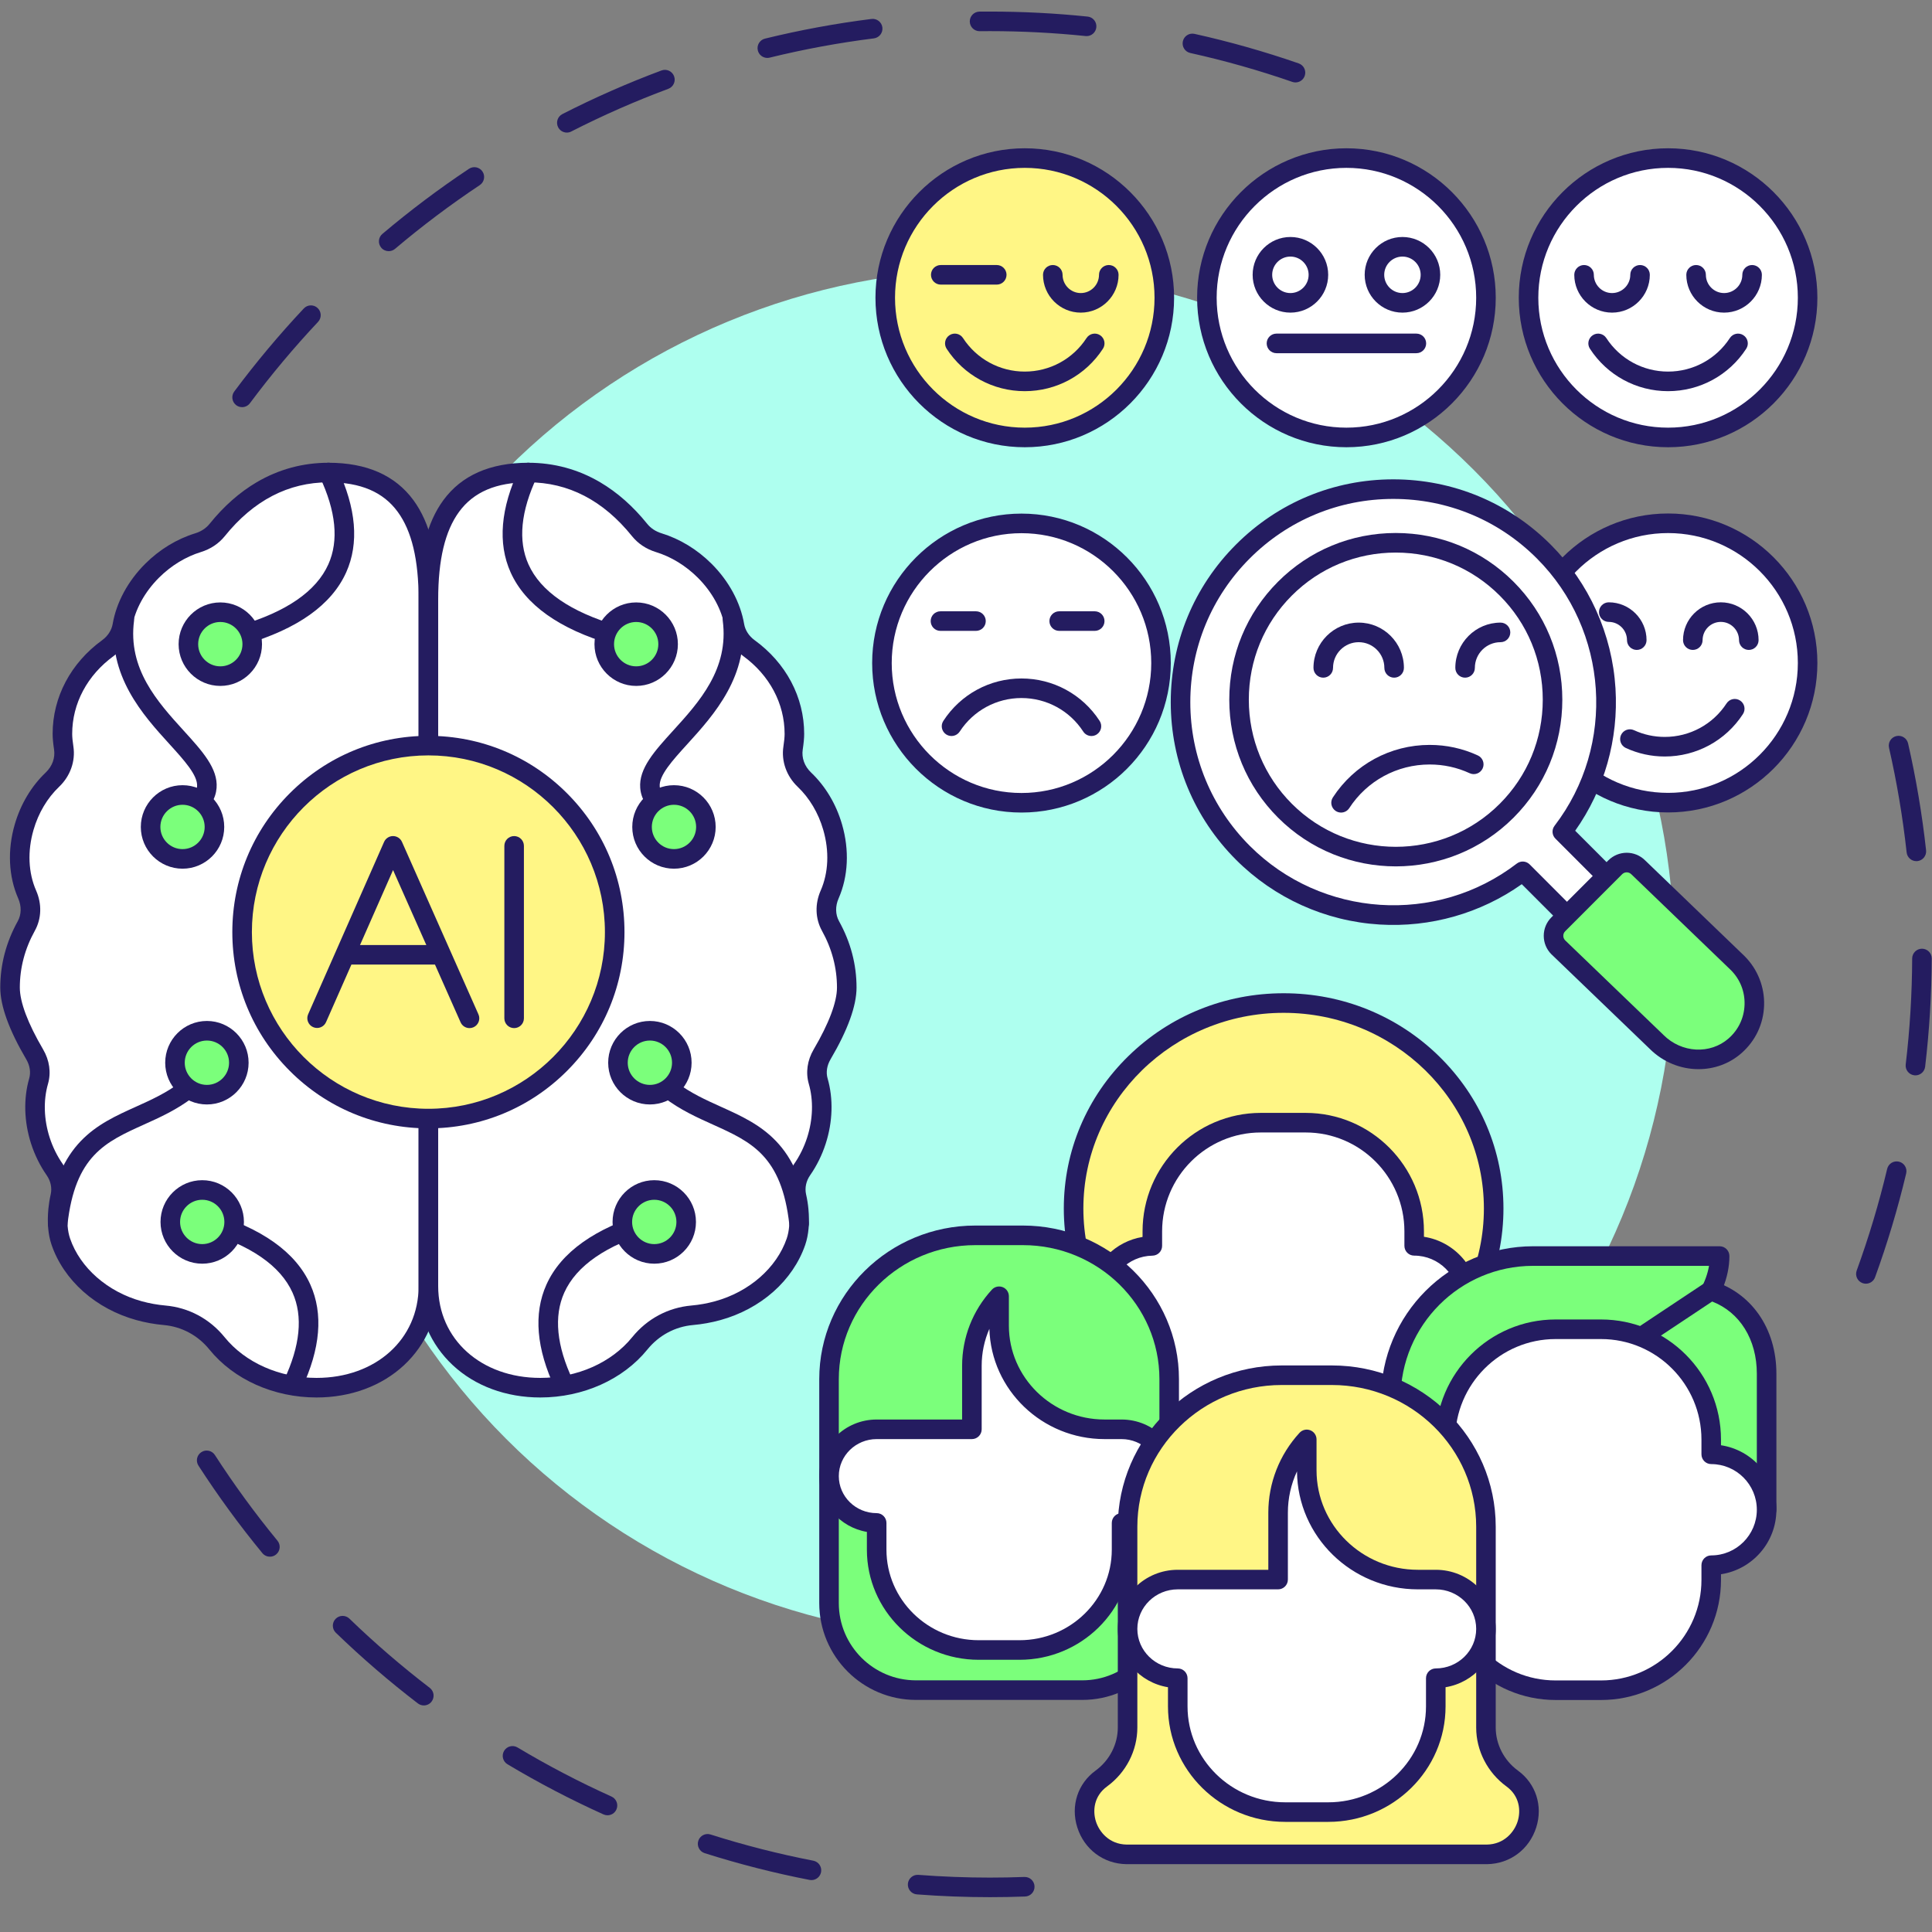 <svg xmlns="http://www.w3.org/2000/svg" xmlns:xlink="http://www.w3.org/1999/xlink" width="500" zoomAndPan="magnify" viewBox="0 0 375 375" height="500" preserveAspectRatio="xMidYMid meet" version="1.0"><rect x="0" y="0" width="375" height="375" fill="#808080" stroke="none"/><defs><clipPath id="ac0e5312af"><path d="M 45 2.25 L 254 2.25 L 254 80 L 45 80 Z M 45 2.25 " clip-rule="nonzero"/></clipPath><clipPath id="db901c9f13"><path d="M 38 281 L 201 281 L 201 368.25 L 38 368.25 Z M 38 281 " clip-rule="nonzero"/></clipPath></defs><path fill="#241c60" d="M 362.164 249.164 C 361.949 249.164 361.73 249.129 361.516 249.051 C 360.531 248.691 360.023 247.602 360.383 246.613 C 362.723 240.184 364.715 233.547 366.297 226.883 C 366.539 225.863 367.562 225.234 368.582 225.477 C 369.602 225.719 370.234 226.742 369.988 227.766 C 368.371 234.566 366.34 241.348 363.949 247.914 C 363.668 248.688 362.941 249.164 362.164 249.164 Z M 371.785 208.727 C 371.711 208.727 371.633 208.723 371.559 208.711 C 370.516 208.59 369.773 207.645 369.898 206.602 C 370.703 199.824 371.125 192.902 371.152 186.035 C 371.16 184.988 372.008 184.145 373.051 184.145 C 373.055 184.145 373.059 184.145 373.059 184.145 C 374.109 184.148 374.953 185 374.949 186.051 C 374.918 193.062 374.488 200.129 373.668 207.051 C 373.551 208.016 372.734 208.727 371.785 208.727 Z M 371.961 167.148 C 371.008 167.148 370.184 166.43 370.078 165.457 C 369.328 158.641 368.18 151.809 366.656 145.145 C 366.426 144.121 367.062 143.102 368.086 142.871 C 369.105 142.637 370.125 143.273 370.359 144.297 C 371.91 151.102 373.086 158.082 373.852 165.043 C 373.965 166.086 373.211 167.023 372.172 167.141 C 372.102 167.148 372.031 167.148 371.961 167.148 Z M 371.961 167.148 " fill-opacity="1" fill-rule="nonzero"/><g clip-path="url(#ac0e5312af)"><path fill="#241c60" d="M 46.988 79.027 C 46.594 79.027 46.199 78.906 45.855 78.652 C 45.016 78.023 44.844 76.832 45.469 75.992 C 49.641 70.391 54.184 64.965 58.969 59.871 C 59.688 59.109 60.891 59.07 61.652 59.793 C 62.418 60.512 62.453 61.711 61.734 62.477 C 57.047 67.465 52.598 72.777 48.512 78.262 C 48.141 78.762 47.57 79.027 46.988 79.027 Z M 75.445 48.75 C 74.906 48.75 74.371 48.523 73.996 48.078 C 73.32 47.277 73.418 46.078 74.219 45.402 C 79.559 40.887 85.211 36.637 91.023 32.766 C 91.895 32.184 93.074 32.422 93.652 33.297 C 94.234 34.168 93.996 35.348 93.125 35.93 C 87.434 39.719 81.898 43.883 76.672 48.305 C 76.312 48.605 75.879 48.75 75.445 48.75 Z M 110.023 25.734 C 109.332 25.734 108.668 25.355 108.332 24.695 C 107.855 23.762 108.227 22.617 109.16 22.141 C 115.383 18.961 121.855 16.113 128.398 13.676 C 129.379 13.312 130.473 13.812 130.84 14.797 C 131.203 15.777 130.703 16.871 129.723 17.238 C 123.316 19.625 116.98 22.41 110.883 25.523 C 110.609 25.668 110.312 25.734 110.023 25.734 Z M 251.453 16 C 251.246 16 251.039 15.969 250.832 15.895 C 244.371 13.652 237.711 11.766 231.031 10.285 C 230.008 10.059 229.363 9.043 229.59 8.02 C 229.816 6.992 230.828 6.348 231.852 6.574 C 238.676 8.086 245.477 10.016 252.074 12.305 C 253.066 12.648 253.59 13.734 253.246 14.723 C 252.973 15.508 252.238 16 251.453 16 Z M 148.934 11.242 C 148.082 11.242 147.305 10.66 147.094 9.793 C 146.844 8.773 147.465 7.746 148.484 7.496 C 155.258 5.836 162.211 4.551 169.148 3.68 C 170.188 3.547 171.137 4.285 171.27 5.328 C 171.398 6.367 170.66 7.316 169.621 7.449 C 162.828 8.301 156.02 9.559 149.387 11.188 C 149.234 11.223 149.082 11.242 148.934 11.242 Z M 210.91 7.008 C 210.848 7.008 210.781 7.004 210.715 6.996 C 204.586 6.363 198.34 6.043 192.141 6.043 C 191.48 6.043 190.809 6.047 190.152 6.055 C 189.109 6.066 188.246 5.227 188.234 4.176 C 188.223 3.125 189.062 2.266 190.113 2.254 C 190.781 2.25 191.465 2.246 192.141 2.246 C 198.469 2.246 204.848 2.57 211.105 3.219 C 212.148 3.324 212.906 4.258 212.797 5.301 C 212.695 6.281 211.871 7.008 210.91 7.008 Z M 210.91 7.008 " fill-opacity="1" fill-rule="nonzero"/></g><g clip-path="url(#db901c9f13)"><path fill="#241c60" d="M 192.141 368.238 C 187.422 368.238 182.652 368.059 177.965 367.699 C 176.922 367.617 176.141 366.703 176.219 365.656 C 176.301 364.613 177.211 363.828 178.258 363.91 C 182.848 364.262 187.516 364.441 192.141 364.441 C 194.363 364.441 196.613 364.398 198.832 364.316 C 199.887 364.281 200.762 365.098 200.801 366.145 C 200.84 367.195 200.02 368.074 198.973 368.113 C 196.707 368.199 194.406 368.238 192.141 368.238 Z M 157.504 364.926 C 157.387 364.926 157.266 364.914 157.141 364.891 C 150.281 363.559 143.426 361.809 136.77 359.695 C 135.77 359.375 135.219 358.309 135.535 357.309 C 135.852 356.309 136.918 355.754 137.918 356.074 C 144.434 358.145 151.145 359.855 157.863 361.16 C 158.895 361.359 159.566 362.355 159.367 363.387 C 159.191 364.293 158.395 364.926 157.504 364.926 Z M 117.914 352.344 C 117.652 352.344 117.387 352.289 117.137 352.176 C 110.773 349.309 104.504 346.031 98.5 342.441 C 97.602 341.902 97.309 340.738 97.848 339.836 C 98.383 338.938 99.551 338.641 100.449 339.18 C 106.324 342.695 112.465 345.902 118.695 348.711 C 119.648 349.145 120.074 350.266 119.645 351.223 C 119.328 351.93 118.637 352.344 117.914 352.344 Z M 82.262 331.023 C 81.859 331.023 81.453 330.895 81.109 330.633 C 75.566 326.383 70.207 321.77 65.184 316.91 C 64.43 316.184 64.406 314.98 65.137 314.223 C 65.863 313.469 67.066 313.449 67.82 314.176 C 72.742 318.934 77.988 323.453 83.418 327.613 C 84.25 328.254 84.406 329.445 83.77 330.277 C 83.398 330.766 82.832 331.023 82.262 331.023 Z M 52.391 302.152 C 51.844 302.152 51.301 301.918 50.926 301.461 C 46.484 296.062 42.312 290.348 38.523 284.484 C 37.953 283.602 38.203 282.426 39.086 281.855 C 39.965 281.285 41.141 281.539 41.711 282.418 C 45.422 288.164 49.508 293.758 53.855 299.047 C 54.52 299.855 54.406 301.055 53.594 301.719 C 53.242 302.012 52.816 302.152 52.391 302.152 Z M 52.391 302.152 " fill-opacity="1" fill-rule="nonzero"/></g><path fill="#aeffef" d="M 324.969 185.242 C 324.969 187.418 324.918 189.594 324.809 191.766 C 324.703 193.941 324.543 196.109 324.332 198.273 C 324.117 200.441 323.852 202.598 323.531 204.754 C 323.215 206.906 322.84 209.047 322.418 211.184 C 321.992 213.316 321.516 215.438 320.988 217.551 C 320.461 219.66 319.883 221.758 319.25 223.84 C 318.621 225.922 317.938 227.988 317.207 230.035 C 316.473 232.086 315.691 234.113 314.859 236.125 C 314.027 238.137 313.145 240.125 312.219 242.094 C 311.289 244.059 310.309 246.004 309.285 247.922 C 308.262 249.84 307.191 251.734 306.07 253.602 C 304.953 255.465 303.793 257.305 302.586 259.113 C 301.375 260.922 300.125 262.703 298.832 264.449 C 297.535 266.195 296.199 267.91 294.82 269.594 C 293.441 271.277 292.02 272.922 290.562 274.535 C 289.102 276.148 287.602 277.723 286.066 279.262 C 284.527 280.801 282.953 282.301 281.344 283.762 C 279.734 285.223 278.086 286.645 276.406 288.023 C 274.727 289.406 273.012 290.742 271.266 292.039 C 269.52 293.336 267.746 294.59 265.938 295.797 C 264.129 297.008 262.293 298.172 260.43 299.289 C 258.562 300.41 256.672 301.48 254.758 302.508 C 252.84 303.531 250.898 304.512 248.934 305.441 C 246.969 306.371 244.98 307.254 242.973 308.086 C 240.965 308.918 238.938 309.703 236.891 310.434 C 234.844 311.168 232.781 311.852 230.699 312.48 C 228.617 313.113 226.523 313.695 224.414 314.223 C 222.309 314.75 220.188 315.227 218.055 315.652 C 215.922 316.078 213.781 316.449 211.633 316.77 C 209.48 317.086 207.324 317.352 205.16 317.566 C 202.996 317.781 200.832 317.941 198.66 318.047 C 196.488 318.152 194.316 318.207 192.141 318.207 C 189.969 318.207 187.793 318.152 185.625 318.047 C 183.453 317.941 181.285 317.781 179.121 317.566 C 176.957 317.352 174.801 317.086 172.652 316.77 C 170.5 316.449 168.359 316.078 166.227 315.652 C 164.094 315.227 161.977 314.75 159.867 314.223 C 157.758 313.695 155.664 313.113 153.582 312.48 C 151.504 311.852 149.438 311.168 147.395 310.434 C 145.348 309.703 143.316 308.918 141.309 308.086 C 139.301 307.254 137.316 306.371 135.352 305.441 C 133.383 304.512 131.445 303.531 129.527 302.508 C 127.609 301.48 125.719 300.41 123.855 299.289 C 121.988 298.172 120.152 297.008 118.344 295.797 C 116.539 294.59 114.762 293.336 113.016 292.039 C 111.27 290.742 109.555 289.406 107.875 288.023 C 106.195 286.645 104.551 285.223 102.938 283.762 C 101.328 282.301 99.754 280.801 98.219 279.262 C 96.68 277.723 95.18 276.148 93.723 274.535 C 92.262 272.922 90.844 271.277 89.465 269.594 C 88.086 267.91 86.746 266.195 85.453 264.449 C 84.156 262.703 82.906 260.922 81.699 259.113 C 80.492 257.305 79.328 255.465 78.211 253.602 C 77.094 251.734 76.023 249.84 74.996 247.922 C 73.973 246.004 72.996 244.059 72.066 242.094 C 71.137 240.125 70.254 238.137 69.422 236.125 C 68.59 234.113 67.809 232.086 67.078 230.035 C 66.344 227.988 65.664 225.922 65.031 223.84 C 64.402 221.758 63.82 219.66 63.293 217.551 C 62.766 215.438 62.289 213.316 61.863 211.184 C 61.441 209.047 61.07 206.906 60.75 204.754 C 60.43 202.598 60.164 200.441 59.953 198.273 C 59.738 196.109 59.578 193.941 59.473 191.766 C 59.367 189.594 59.312 187.418 59.312 185.242 C 59.312 183.066 59.367 180.891 59.473 178.719 C 59.578 176.543 59.738 174.375 59.953 172.211 C 60.164 170.043 60.43 167.883 60.75 165.73 C 61.07 163.578 61.441 161.438 61.863 159.301 C 62.289 157.168 62.766 155.047 63.293 152.934 C 63.82 150.824 64.402 148.727 65.031 146.645 C 65.664 144.562 66.344 142.496 67.078 140.449 C 67.809 138.398 68.59 136.367 69.422 134.359 C 70.254 132.348 71.137 130.359 72.066 128.391 C 72.996 126.426 73.973 124.48 74.996 122.562 C 76.023 120.645 77.094 118.75 78.211 116.883 C 79.328 115.02 80.492 113.18 81.699 111.371 C 82.906 109.562 84.156 107.781 85.453 106.035 C 86.746 104.289 88.086 102.57 89.465 100.891 C 90.844 99.207 92.262 97.562 93.723 95.949 C 95.18 94.336 96.68 92.762 98.219 91.223 C 99.754 89.684 101.328 88.184 102.938 86.723 C 104.551 85.262 106.195 83.84 107.875 82.457 C 109.555 81.078 111.27 79.738 113.016 78.445 C 114.762 77.148 116.539 75.895 118.344 74.688 C 120.152 73.477 121.988 72.312 123.855 71.195 C 125.719 70.074 127.609 69.004 129.527 67.977 C 131.445 66.953 133.383 65.973 135.352 65.043 C 137.316 64.113 139.301 63.23 141.309 62.398 C 143.316 61.566 145.348 60.781 147.395 60.051 C 149.438 59.316 151.504 58.633 153.582 58.004 C 155.664 57.371 157.758 56.789 159.867 56.262 C 161.977 55.734 164.094 55.258 166.227 54.832 C 168.359 54.406 170.5 54.035 172.652 53.715 C 174.801 53.398 176.957 53.129 179.121 52.918 C 181.285 52.703 183.453 52.543 185.625 52.438 C 187.793 52.332 189.969 52.277 192.141 52.277 C 194.316 52.277 196.488 52.332 198.66 52.438 C 200.832 52.543 202.996 52.703 205.16 52.918 C 207.324 53.129 209.48 53.398 211.633 53.715 C 213.781 54.035 215.922 54.406 218.055 54.832 C 220.188 55.258 222.309 55.734 224.414 56.262 C 226.523 56.789 228.617 57.371 230.699 58.004 C 232.781 58.633 234.844 59.316 236.891 60.051 C 238.938 60.781 240.965 61.566 242.973 62.398 C 244.98 63.23 246.969 64.113 248.934 65.043 C 250.898 65.973 252.84 66.953 254.758 67.977 C 256.672 69.004 258.562 70.074 260.43 71.195 C 262.293 72.312 264.129 73.477 265.938 74.688 C 267.746 75.895 269.52 77.148 271.266 78.445 C 273.012 79.738 274.727 81.078 276.406 82.457 C 278.086 83.84 279.734 85.262 281.344 86.723 C 282.953 88.184 284.527 89.684 286.066 91.223 C 287.602 92.762 289.102 94.336 290.562 95.949 C 292.02 97.562 293.441 99.207 294.82 100.891 C 296.199 102.57 297.535 104.289 298.832 106.035 C 300.125 107.781 301.375 109.562 302.586 111.371 C 303.793 113.18 304.953 115.02 306.07 116.883 C 307.191 118.75 308.262 120.645 309.285 122.562 C 310.309 124.48 311.289 126.426 312.219 128.391 C 313.145 130.359 314.027 132.348 314.859 134.359 C 315.691 136.367 316.473 138.398 317.207 140.449 C 317.938 142.496 318.621 144.562 319.25 146.645 C 319.883 148.727 320.461 150.824 320.988 152.934 C 321.516 155.047 321.992 157.168 322.418 159.301 C 322.84 161.438 323.215 163.578 323.531 165.73 C 323.852 167.883 324.117 170.043 324.332 172.211 C 324.543 174.375 324.703 176.543 324.809 178.719 C 324.918 180.891 324.969 183.066 324.969 185.242 Z M 324.969 185.242 " fill-opacity="1" fill-rule="nonzero"/><path fill="#fff685" d="M 289.922 234.574 C 289.922 235.883 289.855 237.184 289.727 238.484 C 289.594 239.785 289.398 241.074 289.137 242.355 C 288.879 243.637 288.555 244.902 288.168 246.156 C 287.777 247.406 287.328 248.633 286.82 249.84 C 286.309 251.047 285.738 252.227 285.109 253.379 C 284.477 254.531 283.793 255.648 283.051 256.734 C 282.309 257.82 281.516 258.871 280.668 259.879 C 279.82 260.891 278.926 261.855 277.98 262.781 C 277.035 263.703 276.047 264.578 275.016 265.41 C 273.984 266.238 272.914 267.016 271.801 267.742 C 270.691 268.465 269.547 269.137 268.371 269.754 C 267.191 270.367 265.988 270.926 264.754 271.426 C 263.52 271.926 262.266 272.367 260.988 272.746 C 259.707 273.125 258.414 273.441 257.105 273.695 C 255.797 273.949 254.477 274.145 253.148 274.27 C 251.82 274.398 250.488 274.461 249.152 274.461 C 247.816 274.461 246.484 274.398 245.156 274.27 C 243.828 274.145 242.508 273.949 241.199 273.695 C 239.887 273.441 238.594 273.125 237.316 272.746 C 236.039 272.367 234.785 271.926 233.551 271.426 C 232.316 270.926 231.109 270.367 229.934 269.754 C 228.754 269.137 227.609 268.465 226.5 267.742 C 225.391 267.016 224.32 266.238 223.289 265.41 C 222.254 264.578 221.266 263.703 220.324 262.781 C 219.379 261.855 218.484 260.891 217.637 259.879 C 216.789 258.871 215.996 257.82 215.254 256.734 C 214.512 255.648 213.824 254.531 213.195 253.379 C 212.566 252.227 211.996 251.047 211.484 249.84 C 210.973 248.633 210.523 247.406 210.137 246.156 C 209.75 244.902 209.426 243.637 209.164 242.355 C 208.906 241.074 208.707 239.785 208.578 238.484 C 208.445 237.184 208.383 235.883 208.383 234.574 C 208.383 233.27 208.445 231.965 208.578 230.668 C 208.707 229.367 208.906 228.074 209.164 226.793 C 209.426 225.512 209.75 224.246 210.137 222.996 C 210.523 221.746 210.973 220.52 211.484 219.312 C 211.996 218.105 212.566 216.926 213.195 215.773 C 213.824 214.621 214.512 213.5 215.254 212.414 C 215.996 211.328 216.789 210.281 217.637 209.273 C 218.484 208.262 219.379 207.297 220.324 206.371 C 221.266 205.449 222.254 204.57 223.289 203.742 C 224.32 202.914 225.391 202.137 226.5 201.41 C 227.609 200.684 228.754 200.016 229.934 199.398 C 231.109 198.781 232.316 198.227 233.551 197.727 C 234.785 197.227 236.039 196.785 237.316 196.406 C 238.594 196.027 239.887 195.711 241.199 195.457 C 242.508 195.199 243.828 195.008 245.156 194.879 C 246.484 194.754 247.816 194.688 249.152 194.688 C 250.488 194.688 251.82 194.754 253.148 194.879 C 254.477 195.008 255.797 195.199 257.105 195.457 C 258.414 195.711 259.707 196.027 260.988 196.406 C 262.266 196.785 263.52 197.227 264.754 197.727 C 265.988 198.227 267.191 198.781 268.371 199.398 C 269.547 200.016 270.691 200.684 271.801 201.41 C 272.914 202.137 273.984 202.914 275.016 203.742 C 276.047 204.57 277.035 205.449 277.98 206.371 C 278.926 207.297 279.82 208.262 280.668 209.273 C 281.516 210.281 282.309 211.328 283.051 212.414 C 283.793 213.5 284.477 214.621 285.109 215.773 C 285.738 216.926 286.309 218.105 286.82 219.312 C 287.328 220.52 287.777 221.746 288.168 222.996 C 288.555 224.246 288.879 225.512 289.137 226.793 C 289.398 228.074 289.594 229.367 289.727 230.668 C 289.855 231.965 289.922 233.27 289.922 234.574 Z M 289.922 234.574 " fill-opacity="1" fill-rule="nonzero"/><path fill="#241c60" d="M 249.152 276.363 C 237.762 276.363 227.055 272.02 218.996 264.141 C 210.926 256.246 206.484 245.746 206.484 234.574 C 206.484 223.406 210.926 212.906 218.996 205.012 C 227.055 197.129 237.762 192.789 249.152 192.789 C 260.539 192.789 271.25 197.129 279.309 205.012 C 287.375 212.906 291.82 223.406 291.82 234.574 C 291.82 245.746 287.375 256.246 279.309 264.141 C 271.25 272.02 260.539 276.363 249.152 276.363 Z M 249.152 196.59 C 227.719 196.59 210.281 213.629 210.281 234.574 C 210.281 255.523 227.719 272.562 249.152 272.562 C 270.586 272.562 288.023 255.523 288.023 234.574 C 288.023 213.629 270.586 196.59 249.152 196.59 Z M 249.152 196.59 " fill-opacity="1" fill-rule="nonzero"/><path fill="#ffffff" d="M 274.488 241.816 L 274.488 239 C 274.488 227.352 265.059 217.91 253.422 217.91 L 244.73 217.91 C 233.098 217.91 223.668 227.352 223.668 239 L 223.668 241.824 C 217.887 241.902 213.223 246.613 213.223 252.414 C 213.223 258.223 217.887 262.93 223.668 263.008 L 223.668 265.832 C 223.668 277.48 233.098 286.918 244.73 286.918 L 253.422 286.918 C 265.059 286.918 274.488 277.48 274.488 265.832 L 274.488 263.016 C 280.34 263.016 285.078 258.27 285.078 252.414 C 285.078 246.562 280.34 241.816 274.488 241.816 Z M 274.488 241.816 " fill-opacity="1" fill-rule="nonzero"/><path fill="#241c60" d="M 253.422 288.82 L 244.73 288.82 C 232.07 288.82 221.77 278.508 221.77 265.832 L 221.77 264.742 C 219.184 264.316 216.801 263.094 214.93 261.195 C 212.605 258.84 211.328 255.723 211.328 252.414 C 211.328 249.109 212.605 245.992 214.93 243.637 C 216.801 241.738 219.184 240.512 221.77 240.09 L 221.77 239 C 221.77 226.324 232.07 216.012 244.73 216.012 L 253.422 216.012 C 266.086 216.012 276.387 226.324 276.387 239 L 276.387 240.059 C 282.375 240.977 286.977 246.168 286.977 252.414 C 286.977 258.664 282.375 263.855 276.387 264.773 L 276.387 265.832 C 276.387 278.508 266.086 288.82 253.422 288.82 Z M 244.73 219.812 C 234.164 219.812 225.566 228.418 225.566 239 L 225.566 241.824 C 225.566 242.863 224.73 243.707 223.691 243.723 C 218.969 243.789 215.121 247.688 215.121 252.414 C 215.121 257.145 218.969 261.043 223.691 261.109 C 224.73 261.121 225.566 261.969 225.566 263.008 L 225.566 265.832 C 225.566 276.41 234.164 285.02 244.73 285.02 L 253.422 285.02 C 263.992 285.02 272.594 276.41 272.594 265.832 L 272.594 263.016 C 272.594 261.969 273.441 261.117 274.488 261.117 C 279.281 261.117 283.18 257.215 283.18 252.414 C 283.18 247.617 279.281 243.715 274.488 243.715 C 273.441 243.715 272.594 242.863 272.594 241.816 L 272.594 239 C 272.594 228.418 263.992 219.812 253.422 219.812 Z M 244.73 219.812 " fill-opacity="1" fill-rule="nonzero"/><path fill="#7bff7b" d="M 319.203 259.746 C 326.758 259.746 333.777 251.359 333.777 243.797 L 297.574 243.797 C 282.316 243.797 269.949 256.18 269.949 271.449 L 269.949 293.043 Z M 319.203 259.746 " fill-opacity="1" fill-rule="nonzero"/><path fill="#241c60" d="M 269.949 294.941 C 268.898 294.941 268.051 294.09 268.051 293.043 L 268.051 271.449 C 268.051 255.156 281.293 241.898 297.574 241.898 L 333.777 241.898 C 334.828 241.898 335.676 242.75 335.676 243.797 C 335.676 247.938 333.879 252.336 330.742 255.871 C 327.484 259.539 323.281 261.645 319.203 261.645 C 318.156 261.645 317.309 260.797 317.309 259.746 C 317.309 258.695 318.156 257.848 319.203 257.848 C 324.797 257.848 330.676 251.898 331.719 245.699 L 297.574 245.699 C 283.387 245.699 271.848 257.25 271.848 271.449 L 271.848 293.043 C 271.848 294.09 270.996 294.941 269.949 294.941 Z M 269.949 294.941 " fill-opacity="1" fill-rule="nonzero"/><path fill="#7bff7b" d="M 342.898 293.043 L 342.898 266.637 C 342.898 258.285 338.23 252.457 332.066 250.52 L 315.551 261.496 L 324.762 290.73 Z M 342.898 293.043 " fill-opacity="1" fill-rule="nonzero"/><path fill="#241c60" d="M 342.898 294.941 C 342.816 294.941 342.738 294.938 342.656 294.926 L 324.52 292.613 C 323.785 292.52 323.172 292.008 322.949 291.301 L 313.742 262.066 C 313.488 261.262 313.797 260.383 314.504 259.914 L 331.016 248.938 C 331.492 248.621 332.086 248.535 332.633 248.707 C 336.176 249.82 339.188 252.023 341.344 255.074 C 343.602 258.273 344.797 262.27 344.797 266.637 L 344.797 293.043 C 344.797 293.586 344.562 294.105 344.152 294.469 C 343.805 294.773 343.355 294.941 342.898 294.941 Z M 326.203 288.996 L 341 290.883 L 341 266.637 C 341 259.992 337.703 254.707 332.332 252.625 L 317.793 262.289 Z M 326.203 288.996 " fill-opacity="1" fill-rule="nonzero"/><path fill="#ffffff" d="M 332.148 282.277 L 332.148 279.422 C 332.148 267.598 322.57 258.012 310.758 258.012 L 301.938 258.012 C 290.125 258.012 280.551 267.598 280.551 279.422 L 280.551 282.285 C 274.68 282.367 269.949 287.148 269.949 293.043 C 269.949 298.934 274.68 303.715 280.551 303.797 L 280.551 306.66 C 280.551 318.484 290.121 328.07 301.938 328.07 L 310.758 328.07 C 322.57 328.07 332.148 318.484 332.148 306.66 L 332.148 303.805 C 338.086 303.805 342.898 298.984 342.898 293.043 C 342.898 287.098 338.086 282.277 332.148 282.277 Z M 332.148 282.277 " fill-opacity="1" fill-rule="nonzero"/><path fill="#241c60" d="M 310.758 329.969 L 301.938 329.969 C 289.098 329.969 278.652 319.512 278.652 306.66 L 278.652 305.531 C 276.023 305.105 273.602 303.863 271.699 301.934 C 269.344 299.551 268.051 296.391 268.051 293.039 C 268.051 289.691 269.344 286.531 271.699 284.148 C 273.602 282.219 276.023 280.977 278.652 280.551 L 278.652 279.422 C 278.652 266.566 289.098 256.109 301.938 256.109 L 310.758 256.109 C 323.598 256.109 334.043 266.566 334.043 279.422 L 334.043 280.52 C 340.121 281.441 344.797 286.703 344.797 293.039 C 344.797 299.375 340.121 304.641 334.043 305.559 L 334.043 306.66 C 334.043 319.512 323.598 329.969 310.758 329.969 Z M 301.938 259.91 C 291.191 259.91 282.445 268.664 282.445 279.422 L 282.445 282.289 C 282.445 283.328 281.613 284.172 280.574 284.188 C 275.762 284.254 271.848 288.227 271.848 293.043 C 271.848 297.855 275.762 301.828 280.574 301.895 C 281.613 301.91 282.445 302.758 282.445 303.797 L 282.445 306.66 C 282.445 317.418 291.191 326.172 301.938 326.172 L 310.758 326.172 C 321.504 326.172 330.25 317.418 330.25 306.66 L 330.25 303.805 C 330.25 302.754 331.098 301.902 332.148 301.902 C 337.027 301.902 341 297.93 341 293.043 C 341 288.156 337.027 284.18 332.148 284.18 C 331.098 284.18 330.25 283.328 330.25 282.277 L 330.25 279.422 C 330.25 268.664 321.504 259.91 310.758 259.91 Z M 301.938 259.91 " fill-opacity="1" fill-rule="nonzero"/><path fill="#7bff7b" d="M 204.488 328.055 L 210.066 328.055 C 219.383 328.055 226.938 320.492 226.938 311.16 L 226.938 267.691 C 226.938 252.277 214.227 239.781 198.547 239.781 L 189.305 239.781 C 173.625 239.781 160.914 252.277 160.914 267.691 L 160.914 311.16 C 160.914 320.492 168.469 328.055 177.789 328.055 Z M 204.488 328.055 " fill-opacity="1" fill-rule="nonzero"/><path fill="#241c60" d="M 210.066 329.953 L 177.789 329.953 C 167.438 329.953 159.016 321.523 159.016 311.16 L 159.016 267.691 C 159.016 251.254 172.602 237.879 189.305 237.879 L 198.547 237.879 C 215.25 237.879 228.836 251.254 228.836 267.691 L 228.836 311.16 C 228.836 321.523 220.418 329.953 210.066 329.953 Z M 189.305 241.68 C 174.695 241.68 162.812 253.348 162.812 267.691 L 162.812 311.164 C 162.812 319.43 169.531 326.152 177.789 326.152 L 210.066 326.152 C 218.324 326.152 225.043 319.43 225.043 311.164 L 225.043 267.691 C 225.043 253.348 213.156 241.68 198.547 241.68 Z M 189.305 241.68 " fill-opacity="1" fill-rule="nonzero"/><path fill="#ffffff" d="M 193.926 251.605 L 193.926 257.305 C 193.926 268.418 203.09 277.426 214.395 277.426 L 217.695 277.426 C 222.801 277.426 226.938 281.496 226.938 286.512 C 226.938 291.531 222.801 295.602 217.695 295.602 L 217.695 300.793 C 217.695 311.547 208.828 320.266 197.887 320.266 L 189.965 320.266 C 179.027 320.266 170.16 311.547 170.16 300.793 L 170.16 295.602 C 165.051 295.602 160.914 291.531 160.914 286.512 C 160.914 281.496 165.051 277.426 170.16 277.426 L 188.645 277.426 L 188.645 265.094 C 188.645 259.902 190.645 255.172 193.926 251.605 Z M 193.926 251.605 " fill-opacity="1" fill-rule="nonzero"/><path fill="#241c60" d="M 197.887 322.164 L 189.965 322.164 C 177.996 322.164 168.262 312.578 168.262 300.793 L 168.262 297.34 C 163.02 296.449 159.016 291.934 159.016 286.512 C 159.016 280.457 164.016 275.527 170.16 275.527 L 186.746 275.527 L 186.746 265.094 C 186.746 259.617 188.801 254.371 192.531 250.316 C 193.059 249.742 193.887 249.551 194.617 249.832 C 195.344 250.117 195.824 250.82 195.824 251.602 L 195.824 257.305 C 195.824 267.352 204.156 275.527 214.395 275.527 L 217.695 275.527 C 223.84 275.527 228.836 280.457 228.836 286.512 C 228.836 291.934 224.836 296.449 219.594 297.34 L 219.594 300.793 C 219.594 312.578 209.855 322.164 197.887 322.164 Z M 170.16 279.328 C 166.109 279.328 162.812 282.551 162.812 286.512 C 162.812 290.477 166.109 293.699 170.16 293.699 C 171.207 293.699 172.059 294.551 172.059 295.602 L 172.059 300.793 C 172.059 310.48 180.09 318.363 189.965 318.363 L 197.887 318.363 C 207.762 318.363 215.797 310.48 215.797 300.793 L 215.797 295.602 C 215.797 294.551 216.648 293.699 217.695 293.699 C 221.746 293.699 225.039 290.477 225.039 286.512 C 225.039 282.551 221.746 279.328 217.695 279.328 L 214.395 279.328 C 202.273 279.328 192.371 269.781 192.039 257.926 C 191.059 260.168 190.543 262.605 190.543 265.094 L 190.543 277.426 C 190.543 278.477 189.691 279.328 188.645 279.328 Z M 170.16 279.328 " fill-opacity="1" fill-rule="nonzero"/><path fill="#fff685" d="M 264.773 359.934 L 288.426 359.934 C 288.492 359.934 288.562 359.934 288.633 359.934 C 296.418 359.809 299.773 349.766 293.516 345.207 C 290.434 342.957 288.426 339.355 288.426 335.316 L 288.426 296.336 C 288.426 280.094 275.031 266.93 258.512 266.93 L 248.773 266.93 C 232.254 266.93 218.859 280.094 218.859 296.336 L 218.859 335.316 C 218.859 339.355 216.852 342.961 213.77 345.207 C 207.512 349.766 210.867 359.809 218.652 359.934 C 218.723 359.934 218.793 359.934 218.859 359.934 Z M 264.773 359.934 " fill-opacity="1" fill-rule="nonzero"/><path fill="#241c60" d="M 288.422 361.832 L 218.859 361.832 C 218.781 361.832 218.699 361.832 218.621 361.832 C 214.188 361.762 210.449 358.957 209.098 354.684 C 207.781 350.527 209.176 346.203 212.652 343.672 C 215.352 341.703 216.965 338.578 216.965 335.316 L 216.965 296.336 C 216.965 279.074 231.234 265.031 248.773 265.031 L 258.512 265.031 C 276.051 265.031 290.32 279.074 290.32 296.336 L 290.32 335.316 C 290.32 338.578 291.934 341.703 294.633 343.672 C 298.109 346.203 299.504 350.527 298.188 354.684 C 296.836 358.957 293.098 361.762 288.66 361.832 C 288.586 361.832 288.504 361.832 288.422 361.832 Z M 218.859 358.035 L 288.422 358.035 C 288.48 358.031 288.539 358.035 288.598 358.031 C 291.973 357.977 293.926 355.578 294.57 353.539 C 295.219 351.488 294.988 348.629 292.398 346.742 C 288.723 344.062 286.527 339.789 286.527 335.316 L 286.527 296.336 C 286.527 281.168 273.957 268.828 258.512 268.828 L 248.773 268.828 C 233.324 268.828 220.758 281.168 220.758 296.336 L 220.758 335.316 C 220.758 339.789 218.562 344.062 214.887 346.742 C 212.297 348.629 212.066 351.488 212.715 353.539 C 213.359 355.578 215.312 357.977 218.684 358.031 C 218.746 358.035 218.805 358.035 218.859 358.035 Z M 218.859 358.035 " fill-opacity="1" fill-rule="nonzero"/><path fill="#ffffff" d="M 253.645 279.387 L 253.645 285.395 C 253.645 297.102 263.297 306.594 275.207 306.594 L 278.684 306.594 C 284.062 306.594 288.422 310.879 288.422 316.168 C 288.422 321.453 284.062 325.742 278.684 325.742 L 278.684 331.211 C 278.684 342.543 269.34 351.727 257.816 351.727 L 249.469 351.727 C 237.941 351.727 228.602 342.543 228.602 331.211 L 228.602 325.742 C 223.223 325.742 218.859 321.453 218.859 316.168 C 218.859 310.879 223.223 306.594 228.602 306.594 L 248.078 306.594 L 248.078 293.602 C 248.078 288.133 250.184 283.148 253.645 279.387 Z M 253.645 279.387 " fill-opacity="1" fill-rule="nonzero"/><path fill="#241c60" d="M 257.816 353.625 L 249.469 353.625 C 236.914 353.625 226.703 343.57 226.703 331.211 L 226.703 327.488 C 221.184 326.594 216.961 321.855 216.961 316.168 C 216.961 309.84 222.184 304.695 228.602 304.695 L 246.18 304.695 L 246.18 293.602 C 246.18 287.859 248.336 282.352 252.246 278.098 C 252.777 277.523 253.605 277.332 254.332 277.617 C 255.062 277.902 255.539 278.605 255.539 279.387 L 255.539 285.395 C 255.539 296.035 264.363 304.695 275.207 304.695 L 278.684 304.695 C 285.102 304.695 290.32 309.84 290.32 316.168 C 290.32 321.855 286.098 326.594 280.582 327.488 L 280.582 331.211 C 280.582 343.57 270.371 353.625 257.816 353.625 Z M 228.602 308.492 C 224.277 308.492 220.758 311.934 220.758 316.168 C 220.758 320.398 224.277 323.84 228.602 323.84 C 229.648 323.84 230.5 324.691 230.5 325.742 L 230.5 331.211 C 230.5 341.477 239.008 349.828 249.469 349.828 L 257.816 349.828 C 268.277 349.828 276.785 341.477 276.785 331.211 L 276.785 325.742 C 276.785 324.691 277.637 323.84 278.684 323.84 C 283.008 323.84 286.527 320.398 286.527 316.168 C 286.527 311.934 283.008 308.492 278.684 308.492 L 275.207 308.492 C 262.336 308.492 251.852 298.238 251.746 285.59 C 250.586 288.082 249.977 290.809 249.977 293.602 L 249.977 306.594 C 249.977 307.645 249.125 308.492 248.078 308.492 Z M 228.602 308.492 " fill-opacity="1" fill-rule="nonzero"/><path fill="#ffffff" d="M 350.859 128.68 C 350.859 129.57 350.812 130.453 350.727 131.34 C 350.641 132.223 350.512 133.102 350.336 133.969 C 350.164 134.84 349.949 135.703 349.691 136.551 C 349.434 137.402 349.137 138.234 348.797 139.055 C 348.457 139.879 348.078 140.68 347.66 141.461 C 347.242 142.246 346.785 143.004 346.293 143.742 C 345.801 144.48 345.273 145.195 344.711 145.883 C 344.148 146.566 343.551 147.227 342.926 147.852 C 342.297 148.48 341.641 149.074 340.957 149.641 C 340.27 150.203 339.559 150.73 338.82 151.223 C 338.082 151.719 337.324 152.172 336.539 152.594 C 335.758 153.012 334.957 153.391 334.137 153.73 C 333.32 154.07 332.484 154.367 331.637 154.625 C 330.785 154.883 329.926 155.098 329.059 155.273 C 328.188 155.445 327.312 155.574 326.43 155.664 C 325.547 155.75 324.66 155.793 323.773 155.793 C 322.887 155.793 322 155.75 321.117 155.664 C 320.234 155.574 319.359 155.445 318.488 155.273 C 317.621 155.098 316.762 154.883 315.91 154.625 C 315.062 154.367 314.227 154.07 313.41 153.73 C 312.59 153.391 311.789 153.012 311.004 152.594 C 310.223 152.172 309.465 151.719 308.727 151.223 C 307.988 150.73 307.277 150.203 306.59 149.641 C 305.906 149.074 305.25 148.48 304.621 147.852 C 303.996 147.223 303.398 146.566 302.836 145.883 C 302.273 145.195 301.746 144.48 301.254 143.742 C 300.762 143.004 300.305 142.246 299.887 141.461 C 299.469 140.68 299.09 139.879 298.75 139.055 C 298.41 138.234 298.113 137.402 297.855 136.551 C 297.598 135.703 297.383 134.84 297.211 133.969 C 297.035 133.102 296.906 132.223 296.82 131.34 C 296.73 130.453 296.688 129.57 296.688 128.68 C 296.688 127.793 296.73 126.906 296.82 126.023 C 296.906 125.141 297.035 124.262 297.211 123.391 C 297.383 122.52 297.598 121.66 297.855 120.812 C 298.113 119.961 298.41 119.125 298.75 118.305 C 299.09 117.484 299.469 116.684 299.887 115.902 C 300.305 115.117 300.762 114.355 301.254 113.617 C 301.746 112.879 302.273 112.168 302.836 111.48 C 303.398 110.797 303.996 110.137 304.621 109.512 C 305.25 108.883 305.906 108.285 306.59 107.723 C 307.277 107.16 307.988 106.633 308.727 106.137 C 309.465 105.645 310.223 105.188 311.004 104.77 C 311.789 104.352 312.59 103.973 313.41 103.633 C 314.227 103.293 315.062 102.996 315.91 102.738 C 316.762 102.48 317.621 102.262 318.488 102.09 C 319.359 101.918 320.234 101.785 321.117 101.699 C 322 101.613 322.887 101.57 323.773 101.57 C 324.66 101.57 325.547 101.613 326.43 101.699 C 327.312 101.785 328.188 101.918 329.059 102.09 C 329.926 102.262 330.785 102.48 331.637 102.738 C 332.484 102.996 333.32 103.293 334.137 103.633 C 334.957 103.973 335.758 104.352 336.539 104.77 C 337.324 105.188 338.082 105.645 338.82 106.137 C 339.559 106.633 340.27 107.16 340.957 107.723 C 341.641 108.285 342.297 108.883 342.926 109.512 C 343.551 110.137 344.148 110.797 344.711 111.48 C 345.273 112.168 345.801 112.879 346.293 113.617 C 346.785 114.355 347.242 115.117 347.66 115.902 C 348.078 116.684 348.457 117.484 348.797 118.305 C 349.137 119.125 349.434 119.961 349.691 120.812 C 349.949 121.66 350.164 122.52 350.336 123.391 C 350.512 124.262 350.641 125.141 350.727 126.023 C 350.812 126.906 350.859 127.793 350.859 128.68 Z M 350.859 128.68 " fill-opacity="1" fill-rule="nonzero"/><path fill="#241c60" d="M 323.773 157.695 C 307.793 157.695 294.793 144.68 294.793 128.68 C 294.793 112.684 307.793 99.668 323.773 99.668 C 339.754 99.668 352.754 112.684 352.754 128.68 C 352.754 144.68 339.754 157.695 323.773 157.695 Z M 323.773 103.469 C 309.887 103.469 298.586 114.777 298.586 128.68 C 298.586 142.582 309.887 153.895 323.773 153.895 C 337.66 153.895 348.961 142.582 348.961 128.68 C 348.961 114.777 337.66 103.469 323.773 103.469 Z M 323.773 103.469 " fill-opacity="1" fill-rule="nonzero"/><path fill="#241c60" d="M 317.695 126.152 C 316.648 126.152 315.797 125.301 315.797 124.25 C 315.797 122.301 314.211 120.711 312.262 120.711 C 311.215 120.711 310.363 119.859 310.363 118.812 C 310.363 117.762 311.215 116.91 312.262 116.91 C 316.305 116.91 319.594 120.203 319.594 124.25 C 319.594 125.301 318.742 126.152 317.695 126.152 Z M 317.695 126.152 " fill-opacity="1" fill-rule="nonzero"/><path fill="#241c60" d="M 339.441 126.152 C 338.395 126.152 337.543 125.301 337.543 124.25 C 337.543 122.301 335.957 120.711 334.008 120.711 C 332.059 120.711 330.473 122.301 330.473 124.25 C 330.473 125.301 329.621 126.152 328.574 126.152 C 327.527 126.152 326.676 125.301 326.676 124.25 C 326.676 120.203 329.965 116.91 334.008 116.91 C 338.051 116.91 341.34 120.203 341.34 124.25 C 341.34 125.301 340.492 126.152 339.441 126.152 Z M 339.441 126.152 " fill-opacity="1" fill-rule="nonzero"/><path fill="#241c60" d="M 323.129 146.836 C 320.496 146.836 317.953 146.277 315.574 145.184 C 314.621 144.742 314.203 143.613 314.641 142.66 C 315.082 141.707 316.207 141.293 317.16 141.73 C 319.039 142.598 321.047 143.035 323.129 143.035 C 327.988 143.035 332.473 140.602 335.125 136.527 C 335.695 135.648 336.871 135.398 337.75 135.973 C 338.629 136.543 338.875 137.723 338.305 138.602 C 334.949 143.758 329.277 146.836 323.129 146.836 Z M 323.129 146.836 " fill-opacity="1" fill-rule="nonzero"/><path fill="#ffffff" d="M 311.836 170.031 L 303.246 161.434 C 315.676 145.215 314.48 121.902 299.652 107.059 C 283.52 90.906 257.371 90.898 241.234 107.047 C 225.109 123.191 225.109 149.375 241.242 165.527 C 256.074 180.371 279.371 181.559 295.562 169.125 L 304.152 177.723 Z M 311.836 170.031 " fill-opacity="1" fill-rule="nonzero"/><path fill="#241c60" d="M 304.152 179.621 C 303.668 179.621 303.18 179.434 302.809 179.062 L 295.375 171.621 C 287.371 177.285 277.637 180.059 267.773 179.449 C 257.258 178.801 247.359 174.336 239.902 166.871 C 231.742 158.699 227.246 147.836 227.242 136.285 C 227.242 124.73 231.734 113.871 239.895 105.707 C 248.051 97.539 258.898 93.039 270.438 93.039 C 270.438 93.039 270.441 93.039 270.445 93.039 C 281.984 93.043 292.832 97.543 300.996 105.715 C 308.453 113.18 312.918 123.086 313.566 133.613 C 314.176 143.484 311.406 153.23 305.742 161.246 L 313.176 168.688 C 313.918 169.43 313.918 170.633 313.176 171.375 C 312.438 172.113 311.234 172.113 310.492 171.375 L 301.906 162.777 C 301.23 162.102 301.16 161.031 301.742 160.277 C 313.719 144.648 312.242 122.348 298.312 108.402 C 290.867 100.945 280.969 96.84 270.445 96.84 C 270.441 96.84 270.438 96.84 270.434 96.84 C 259.914 96.84 250.02 100.941 242.578 108.391 C 235.137 115.84 231.039 125.746 231.039 136.285 C 231.039 146.824 235.141 156.73 242.586 164.184 C 256.516 178.129 278.797 179.605 294.41 167.617 C 295.164 167.035 296.23 167.105 296.906 167.781 L 305.492 176.379 C 306.234 177.121 306.234 178.32 305.492 179.062 C 305.125 179.434 304.637 179.621 304.152 179.621 Z M 304.152 179.621 " fill-opacity="1" fill-rule="nonzero"/><path fill="#ffffff" d="M 292.449 114.27 C 304.312 126.148 304.312 145.477 292.449 157.355 C 280.582 169.234 261.27 169.234 249.406 157.355 C 237.531 145.469 237.531 126.141 249.398 114.262 C 261.262 102.383 280.574 102.383 292.449 114.27 Z M 292.449 114.27 " fill-opacity="1" fill-rule="nonzero"/><path fill="#241c60" d="M 270.926 168.164 C 262.645 168.164 254.367 165.012 248.062 158.699 C 241.961 152.594 238.602 144.461 238.602 135.805 C 238.598 127.152 241.957 119.023 248.055 112.918 C 254.152 106.816 262.27 103.453 270.914 103.453 C 270.918 103.453 270.918 103.453 270.918 103.453 C 279.566 103.453 287.688 106.82 293.789 112.926 C 299.887 119.031 303.246 127.156 303.246 135.812 C 303.246 144.469 299.887 152.598 293.789 158.699 C 287.488 165.008 279.207 168.164 270.926 168.164 Z M 270.914 107.254 C 263.285 107.254 256.117 110.219 250.738 115.605 C 245.359 120.992 242.395 128.164 242.395 135.805 C 242.398 143.445 245.363 150.625 250.746 156.012 C 261.875 167.152 279.98 167.152 291.105 156.012 C 296.488 150.629 299.449 143.453 299.449 135.812 C 299.449 128.172 296.488 121 291.105 115.613 C 285.723 110.223 278.551 107.254 270.918 107.254 C 270.918 107.254 270.914 107.254 270.914 107.254 Z M 270.914 107.254 " fill-opacity="1" fill-rule="nonzero"/><path fill="#7bff7b" d="M 337.309 186.957 C 341.762 191.414 341.586 198.754 336.773 202.984 C 332.387 206.844 325.66 206.352 321.531 202.219 L 302.461 183.871 C 301.23 182.637 301.23 180.641 302.461 179.41 L 313.516 168.344 C 314.746 167.109 316.742 167.109 317.973 168.344 Z M 337.309 186.957 " fill-opacity="1" fill-rule="nonzero"/><path fill="#241c60" d="M 329.68 207.523 C 326.27 207.523 322.828 206.195 320.203 203.574 L 301.145 185.238 C 301.137 185.23 301.129 185.223 301.117 185.215 C 300.164 184.258 299.641 182.988 299.641 181.641 C 299.641 180.289 300.164 179.02 301.117 178.066 L 312.172 167 C 314.137 165.035 317.328 165.027 319.301 166.984 L 338.625 185.586 C 338.633 185.594 338.641 185.605 338.648 185.613 C 341.156 188.121 342.527 191.594 342.41 195.137 C 342.297 198.734 340.738 202.027 338.027 204.41 C 335.656 206.496 332.68 207.523 329.68 207.523 Z M 303.793 182.516 L 322.848 200.848 C 322.855 200.855 322.863 200.867 322.871 200.875 C 326.395 204.398 331.949 204.699 335.523 201.559 C 337.438 199.875 338.535 197.551 338.617 195.016 C 338.699 192.484 337.762 190.105 335.977 188.312 L 316.656 169.711 C 316.648 169.703 316.641 169.695 316.629 169.688 C 316.141 169.199 315.348 169.195 314.855 169.688 L 303.801 180.754 C 303.566 180.988 303.434 181.305 303.434 181.641 C 303.434 181.969 303.562 182.281 303.793 182.516 Z M 303.793 182.516 " fill-opacity="1" fill-rule="nonzero"/><path fill="#241c60" d="M 284.371 131.535 C 283.324 131.535 282.477 130.684 282.477 129.633 C 282.477 124.789 286.414 120.848 291.254 120.848 C 292.301 120.848 293.148 121.699 293.148 122.746 C 293.148 123.797 292.301 124.648 291.254 124.648 C 288.504 124.648 286.27 126.883 286.27 129.633 C 286.27 130.684 285.422 131.535 284.371 131.535 Z M 284.371 131.535 " fill-opacity="1" fill-rule="nonzero"/><path fill="#241c60" d="M 270.602 131.535 C 269.555 131.535 268.703 130.684 268.703 129.633 C 268.703 126.883 266.469 124.648 263.723 124.648 C 260.977 124.648 258.742 126.883 258.742 129.633 C 258.742 130.684 257.895 131.535 256.844 131.535 C 255.797 131.535 254.945 130.684 254.945 129.633 C 254.945 124.789 258.883 120.848 263.723 120.848 C 268.562 120.848 272.5 124.789 272.5 129.633 C 272.5 130.684 271.652 131.535 270.602 131.535 Z M 270.602 131.535 " fill-opacity="1" fill-rule="nonzero"/><path fill="#241c60" d="M 260.297 157.719 C 259.941 157.719 259.582 157.617 259.262 157.41 C 258.383 156.836 258.137 155.66 258.707 154.781 C 262.859 148.398 269.883 144.586 277.496 144.586 C 280.758 144.586 283.906 145.273 286.852 146.633 C 287.801 147.07 288.219 148.199 287.781 149.152 C 287.34 150.105 286.215 150.523 285.262 150.082 C 282.82 148.957 280.203 148.387 277.496 148.387 C 271.172 148.387 265.34 151.551 261.891 156.852 C 261.527 157.414 260.918 157.719 260.297 157.719 Z M 260.297 157.719 " fill-opacity="1" fill-rule="nonzero"/><path fill="#ffffff" d="M 280.488 38.625 C 281.113 39.254 281.711 39.91 282.273 40.594 C 282.836 41.281 283.363 41.996 283.855 42.734 C 284.348 43.473 284.805 44.23 285.223 45.016 C 285.641 45.797 286.02 46.602 286.359 47.422 C 286.699 48.242 286.996 49.074 287.254 49.926 C 287.512 50.773 287.727 51.637 287.898 52.508 C 288.074 53.379 288.203 54.254 288.289 55.137 C 288.379 56.023 288.422 56.906 288.422 57.797 C 288.422 58.684 288.379 59.57 288.289 60.453 C 288.203 61.336 288.074 62.215 287.902 63.086 C 287.727 63.957 287.512 64.816 287.254 65.664 C 286.996 66.516 286.699 67.352 286.359 68.172 C 286.02 68.992 285.641 69.793 285.223 70.574 C 284.805 71.359 284.348 72.121 283.855 72.859 C 283.363 73.598 282.836 74.309 282.273 74.996 C 281.711 75.684 281.117 76.34 280.488 76.965 C 279.859 77.594 279.203 78.191 278.52 78.754 C 277.832 79.316 277.121 79.844 276.383 80.34 C 275.648 80.832 274.887 81.289 274.105 81.707 C 273.32 82.125 272.52 82.504 271.703 82.844 C 270.883 83.184 270.047 83.484 269.199 83.742 C 268.352 84 267.492 84.215 266.621 84.387 C 265.75 84.559 264.875 84.691 263.992 84.777 C 263.109 84.863 262.223 84.906 261.336 84.906 C 260.449 84.906 259.566 84.863 258.684 84.777 C 257.801 84.691 256.922 84.559 256.055 84.387 C 255.184 84.215 254.324 84 253.477 83.742 C 252.625 83.484 251.793 83.184 250.973 82.844 C 250.152 82.504 249.352 82.125 248.57 81.707 C 247.785 81.289 247.027 80.832 246.289 80.34 C 245.551 79.848 244.84 79.316 244.156 78.754 C 243.469 78.191 242.812 77.594 242.184 76.969 C 241.559 76.34 240.965 75.684 240.398 74.996 C 239.836 74.309 239.309 73.598 238.816 72.859 C 238.324 72.121 237.867 71.359 237.449 70.578 C 237.031 69.793 236.652 68.992 236.312 68.172 C 235.973 67.352 235.676 66.516 235.418 65.668 C 235.16 64.816 234.945 63.957 234.773 63.086 C 234.598 62.215 234.469 61.336 234.383 60.453 C 234.297 59.57 234.254 58.684 234.254 57.797 C 234.254 56.91 234.297 56.023 234.383 55.141 C 234.469 54.254 234.598 53.379 234.773 52.508 C 234.945 51.637 235.16 50.777 235.418 49.926 C 235.676 49.078 235.973 48.242 236.312 47.422 C 236.652 46.602 237.031 45.797 237.449 45.016 C 237.867 44.234 238.324 43.473 238.816 42.734 C 239.309 41.996 239.836 41.281 240.398 40.598 C 240.961 39.91 241.559 39.254 242.184 38.625 C 242.812 37.996 243.469 37.402 244.152 36.84 C 244.84 36.273 245.551 35.746 246.289 35.254 C 247.027 34.762 247.785 34.305 248.57 33.887 C 249.352 33.465 250.152 33.086 250.973 32.746 C 251.789 32.406 252.625 32.109 253.473 31.852 C 254.324 31.594 255.184 31.379 256.051 31.203 C 256.922 31.031 257.797 30.902 258.68 30.812 C 259.562 30.727 260.449 30.684 261.336 30.684 C 262.223 30.684 263.109 30.727 263.992 30.812 C 264.875 30.902 265.75 31.031 266.621 31.203 C 267.488 31.379 268.348 31.594 269.199 31.852 C 270.047 32.109 270.883 32.406 271.699 32.746 C 272.52 33.086 273.32 33.465 274.105 33.887 C 274.887 34.305 275.645 34.758 276.383 35.254 C 277.121 35.746 277.832 36.273 278.52 36.836 C 279.203 37.402 279.859 37.996 280.488 38.625 Z M 280.488 38.625 " fill-opacity="1" fill-rule="nonzero"/><path fill="#241c60" d="M 261.34 86.809 C 245.359 86.809 232.359 73.793 232.359 57.793 C 232.359 41.797 245.359 28.781 261.34 28.781 C 277.32 28.781 290.324 41.797 290.324 57.793 C 290.324 73.793 277.32 86.809 261.34 86.809 Z M 261.34 32.582 C 247.453 32.582 236.152 43.891 236.152 57.793 C 236.152 71.695 247.453 83.008 261.34 83.008 C 275.227 83.008 286.527 71.695 286.527 57.793 C 286.527 43.891 275.227 32.582 261.34 32.582 Z M 261.34 32.582 " fill-opacity="1" fill-rule="nonzero"/><path fill="#ffffff" d="M 255.488 51.254 C 255.625 51.582 255.73 51.922 255.797 52.273 C 255.867 52.625 255.902 52.977 255.902 53.336 C 255.902 53.691 255.867 54.047 255.797 54.395 C 255.73 54.746 255.625 55.086 255.488 55.414 C 255.352 55.746 255.184 56.059 254.988 56.355 C 254.789 56.652 254.562 56.93 254.312 57.18 C 254.059 57.434 253.785 57.66 253.488 57.855 C 253.191 58.055 252.879 58.223 252.547 58.359 C 252.219 58.496 251.879 58.602 251.527 58.668 C 251.18 58.738 250.824 58.773 250.469 58.773 C 250.113 58.773 249.758 58.738 249.406 58.668 C 249.059 58.602 248.719 58.496 248.391 58.359 C 248.059 58.223 247.746 58.055 247.449 57.855 C 247.152 57.66 246.879 57.434 246.625 57.18 C 246.375 56.93 246.148 56.652 245.949 56.355 C 245.75 56.059 245.586 55.746 245.449 55.414 C 245.312 55.086 245.207 54.746 245.137 54.395 C 245.07 54.047 245.035 53.691 245.035 53.336 C 245.035 52.977 245.07 52.625 245.137 52.273 C 245.207 51.922 245.312 51.582 245.449 51.254 C 245.586 50.922 245.75 50.609 245.949 50.312 C 246.148 50.016 246.375 49.738 246.625 49.488 C 246.879 49.234 247.152 49.008 247.449 48.812 C 247.746 48.613 248.059 48.445 248.391 48.309 C 248.719 48.172 249.059 48.07 249.406 48 C 249.758 47.93 250.113 47.895 250.469 47.895 C 250.824 47.895 251.18 47.93 251.527 48 C 251.879 48.07 252.219 48.172 252.547 48.309 C 252.879 48.445 253.191 48.613 253.488 48.812 C 253.785 49.008 254.059 49.234 254.312 49.488 C 254.562 49.738 254.789 50.016 254.988 50.312 C 255.184 50.609 255.352 50.922 255.488 51.254 Z M 255.488 51.254 " fill-opacity="1" fill-rule="nonzero"/><path fill="#241c60" d="M 250.469 60.68 C 246.426 60.68 243.137 57.387 243.137 53.34 C 243.137 49.293 246.426 46 250.469 46 C 254.512 46 257.801 49.293 257.801 53.34 C 257.801 57.387 254.512 60.68 250.469 60.68 Z M 250.469 49.801 C 248.516 49.801 246.93 51.391 246.93 53.34 C 246.93 55.293 248.516 56.883 250.469 56.883 C 252.418 56.883 254.004 55.293 254.004 53.34 C 254.004 51.391 252.418 49.801 250.469 49.801 Z M 250.469 49.801 " fill-opacity="1" fill-rule="nonzero"/><path fill="#ffffff" d="M 276.051 49.496 C 276.305 49.75 276.531 50.023 276.727 50.32 C 276.926 50.617 277.094 50.93 277.23 51.262 C 277.367 51.59 277.469 51.93 277.539 52.281 C 277.609 52.633 277.645 52.984 277.645 53.344 C 277.645 53.699 277.609 54.055 277.539 54.402 C 277.469 54.754 277.367 55.094 277.23 55.426 C 277.094 55.754 276.926 56.066 276.727 56.363 C 276.531 56.66 276.305 56.938 276.051 57.188 C 275.801 57.441 275.527 57.668 275.23 57.867 C 274.934 58.062 274.617 58.23 274.289 58.367 C 273.961 58.504 273.621 58.609 273.27 58.68 C 272.918 58.746 272.566 58.781 272.211 58.781 C 271.852 58.781 271.5 58.746 271.148 58.68 C 270.801 58.609 270.461 58.504 270.129 58.367 C 269.801 58.23 269.488 58.062 269.191 57.867 C 268.895 57.668 268.621 57.441 268.367 57.188 C 268.113 56.938 267.891 56.66 267.691 56.363 C 267.492 56.066 267.324 55.754 267.188 55.426 C 267.051 55.094 266.949 54.754 266.879 54.402 C 266.809 54.055 266.773 53.699 266.773 53.344 C 266.773 52.984 266.809 52.633 266.879 52.281 C 266.949 51.93 267.051 51.59 267.188 51.262 C 267.324 50.93 267.492 50.617 267.691 50.32 C 267.891 50.023 268.113 49.75 268.367 49.496 C 268.621 49.242 268.895 49.02 269.191 48.82 C 269.488 48.621 269.801 48.453 270.129 48.316 C 270.461 48.18 270.801 48.078 271.148 48.008 C 271.5 47.938 271.852 47.902 272.211 47.902 C 272.566 47.902 272.918 47.938 273.27 48.008 C 273.621 48.078 273.961 48.18 274.289 48.316 C 274.617 48.453 274.934 48.621 275.23 48.82 C 275.523 49.02 275.801 49.242 276.051 49.496 Z M 276.051 49.496 " fill-opacity="1" fill-rule="nonzero"/><path fill="#241c60" d="M 272.215 60.68 C 268.172 60.68 264.883 57.387 264.883 53.34 C 264.883 49.293 268.172 46 272.215 46 C 276.258 46 279.547 49.293 279.547 53.34 C 279.547 57.387 276.258 60.68 272.215 60.68 Z M 272.215 49.801 C 270.266 49.801 268.676 51.391 268.676 53.34 C 268.676 55.293 270.266 56.883 272.215 56.883 C 274.164 56.883 275.75 55.293 275.75 53.34 C 275.75 51.391 274.164 49.801 272.215 49.801 Z M 272.215 49.801 " fill-opacity="1" fill-rule="nonzero"/><path fill="#241c60" d="M 274.918 68.555 L 247.762 68.555 C 246.715 68.555 245.863 67.703 245.863 66.652 C 245.863 65.605 246.715 64.754 247.762 64.754 L 274.918 64.754 C 275.969 64.754 276.816 65.605 276.816 66.652 C 276.816 67.703 275.969 68.555 274.918 68.555 Z M 274.918 68.555 " fill-opacity="1" fill-rule="nonzero"/><path fill="#ffffff" d="M 342.922 38.625 C 343.547 39.254 344.141 39.91 344.707 40.598 C 345.27 41.281 345.797 41.996 346.289 42.734 C 346.781 43.473 347.238 44.23 347.656 45.016 C 348.074 45.797 348.453 46.602 348.793 47.422 C 349.133 48.242 349.43 49.074 349.688 49.926 C 349.945 50.773 350.16 51.637 350.332 52.508 C 350.504 53.379 350.637 54.254 350.723 55.137 C 350.809 56.023 350.852 56.906 350.852 57.797 C 350.852 58.684 350.809 59.57 350.723 60.453 C 350.637 61.336 350.508 62.215 350.332 63.086 C 350.16 63.957 349.945 64.816 349.688 65.668 C 349.43 66.516 349.133 67.352 348.793 68.172 C 348.453 68.992 348.074 69.793 347.656 70.578 C 347.238 71.359 346.781 72.121 346.289 72.859 C 345.797 73.598 345.27 74.309 344.707 74.996 C 344.145 75.684 343.547 76.34 342.922 76.969 C 342.293 77.594 341.637 78.191 340.953 78.754 C 340.266 79.316 339.555 79.848 338.816 80.34 C 338.078 80.832 337.32 81.289 336.535 81.707 C 335.754 82.125 334.953 82.504 334.133 82.844 C 333.316 83.184 332.48 83.484 331.633 83.742 C 330.781 84 329.922 84.215 329.055 84.387 C 328.184 84.562 327.309 84.691 326.426 84.777 C 325.543 84.863 324.656 84.91 323.77 84.91 C 322.883 84.91 321.996 84.863 321.113 84.777 C 320.23 84.691 319.355 84.562 318.484 84.387 C 317.617 84.215 316.758 84 315.906 83.742 C 315.059 83.484 314.223 83.184 313.406 82.844 C 312.586 82.504 311.785 82.125 311 81.707 C 310.219 81.289 309.461 80.832 308.723 80.34 C 307.984 79.848 307.273 79.316 306.586 78.754 C 305.902 78.191 305.246 77.598 304.617 76.969 C 303.992 76.34 303.395 75.684 302.832 74.996 C 302.27 74.309 301.742 73.598 301.25 72.859 C 300.758 72.121 300.301 71.359 299.883 70.578 C 299.465 69.793 299.086 68.992 298.746 68.172 C 298.406 67.352 298.109 66.516 297.852 65.668 C 297.594 64.816 297.379 63.957 297.203 63.086 C 297.031 62.215 296.902 61.34 296.816 60.453 C 296.727 59.57 296.684 58.684 296.684 57.797 C 296.684 56.91 296.727 56.023 296.816 55.141 C 296.902 54.254 297.031 53.379 297.203 52.508 C 297.379 51.637 297.594 50.777 297.852 49.926 C 298.109 49.078 298.406 48.242 298.746 47.422 C 299.086 46.602 299.465 45.801 299.883 45.016 C 300.301 44.234 300.758 43.473 301.25 42.734 C 301.742 41.996 302.27 41.285 302.832 40.598 C 303.395 39.91 303.988 39.254 304.617 38.625 C 305.246 37.996 305.902 37.402 306.586 36.84 C 307.273 36.273 307.984 35.746 308.723 35.254 C 309.457 34.762 310.219 34.305 311 33.887 C 311.785 33.469 312.586 33.09 313.402 32.75 C 314.223 32.41 315.059 32.109 315.906 31.852 C 316.754 31.594 317.613 31.379 318.484 31.207 C 319.355 31.031 320.23 30.902 321.113 30.816 C 321.996 30.727 322.883 30.684 323.77 30.684 C 324.656 30.684 325.539 30.727 326.422 30.816 C 327.305 30.902 328.184 31.031 329.051 31.203 C 329.922 31.379 330.781 31.594 331.629 31.852 C 332.48 32.109 333.312 32.406 334.133 32.746 C 334.953 33.086 335.754 33.465 336.535 33.887 C 337.316 34.305 338.078 34.762 338.816 35.254 C 339.555 35.746 340.266 36.273 340.949 36.84 C 341.637 37.402 342.293 37.996 342.922 38.625 Z M 342.922 38.625 " fill-opacity="1" fill-rule="nonzero"/><path fill="#241c60" d="M 323.773 86.809 C 307.793 86.809 294.793 73.793 294.793 57.793 C 294.793 41.797 307.793 28.781 323.773 28.781 C 339.754 28.781 352.754 41.797 352.754 57.793 C 352.754 73.793 339.754 86.809 323.773 86.809 Z M 323.773 32.582 C 309.887 32.582 298.586 43.891 298.586 57.793 C 298.586 71.695 309.887 83.008 323.773 83.008 C 337.66 83.008 348.961 71.695 348.961 57.793 C 348.961 43.891 337.66 32.582 323.773 32.582 Z M 323.773 32.582 " fill-opacity="1" fill-rule="nonzero"/><path fill="#241c60" d="M 312.898 60.68 C 308.855 60.68 305.566 57.387 305.566 53.34 C 305.566 52.293 306.418 51.441 307.465 51.441 C 308.516 51.441 309.363 52.293 309.363 53.34 C 309.363 55.293 310.949 56.883 312.898 56.883 C 314.852 56.883 316.438 55.293 316.438 53.34 C 316.438 52.293 317.285 51.441 318.336 51.441 C 319.383 51.441 320.23 52.293 320.23 53.34 C 320.23 57.387 316.941 60.68 312.898 60.68 Z M 312.898 60.68 " fill-opacity="1" fill-rule="nonzero"/><path fill="#241c60" d="M 334.645 60.68 C 330.602 60.68 327.312 57.387 327.312 53.34 C 327.312 52.293 328.164 51.441 329.211 51.441 C 330.262 51.441 331.109 52.293 331.109 53.34 C 331.109 55.293 332.695 56.883 334.645 56.883 C 336.598 56.883 338.184 55.293 338.184 53.34 C 338.184 52.293 339.031 51.441 340.082 51.441 C 341.129 51.441 341.98 52.293 341.98 53.34 C 341.98 57.387 338.691 60.68 334.645 60.68 Z M 334.645 60.68 " fill-opacity="1" fill-rule="nonzero"/><path fill="#241c60" d="M 323.77 75.926 C 317.625 75.926 311.957 72.848 308.605 67.691 C 308.031 66.812 308.281 65.633 309.16 65.062 C 310.039 64.488 311.215 64.738 311.785 65.617 C 314.438 69.691 318.914 72.125 323.77 72.125 C 328.629 72.125 333.109 69.691 335.762 65.617 C 336.332 64.738 337.512 64.488 338.387 65.062 C 339.266 65.633 339.516 66.812 338.941 67.691 C 335.59 72.848 329.914 75.926 323.77 75.926 Z M 323.77 75.926 " fill-opacity="1" fill-rule="nonzero"/><path fill="#ffffff" d="M 225.355 128.703 C 225.355 129.594 225.309 130.477 225.223 131.363 C 225.137 132.246 225.008 133.125 224.832 133.992 C 224.66 134.863 224.445 135.727 224.188 136.574 C 223.93 137.426 223.633 138.258 223.293 139.078 C 222.953 139.902 222.574 140.703 222.156 141.484 C 221.738 142.27 221.281 143.027 220.789 143.766 C 220.297 144.504 219.77 145.219 219.207 145.906 C 218.645 146.59 218.047 147.246 217.422 147.875 C 216.793 148.504 216.137 149.098 215.453 149.664 C 214.766 150.227 214.055 150.754 213.316 151.246 C 212.578 151.742 211.82 152.195 211.035 152.617 C 210.254 153.035 209.453 153.414 208.633 153.754 C 207.812 154.094 206.98 154.391 206.133 154.648 C 205.281 154.906 204.422 155.121 203.555 155.297 C 202.684 155.469 201.809 155.598 200.926 155.688 C 200.043 155.773 199.156 155.816 198.27 155.816 C 197.383 155.816 196.496 155.773 195.613 155.688 C 194.73 155.598 193.855 155.469 192.984 155.297 C 192.113 155.121 191.254 154.906 190.406 154.648 C 189.559 154.391 188.723 154.094 187.906 153.754 C 187.086 153.414 186.285 153.035 185.5 152.617 C 184.719 152.195 183.961 151.742 183.223 151.246 C 182.484 150.754 181.773 150.227 181.086 149.664 C 180.402 149.098 179.746 148.504 179.117 147.875 C 178.492 147.246 177.895 146.59 177.332 145.906 C 176.77 145.219 176.242 144.504 175.75 143.766 C 175.258 143.027 174.801 142.27 174.383 141.484 C 173.965 140.703 173.586 139.902 173.246 139.078 C 172.906 138.258 172.609 137.426 172.352 136.574 C 172.094 135.727 171.879 134.863 171.707 133.992 C 171.531 133.125 171.402 132.246 171.316 131.363 C 171.227 130.477 171.184 129.594 171.184 128.703 C 171.184 127.816 171.227 126.93 171.316 126.047 C 171.402 125.164 171.531 124.285 171.707 123.414 C 171.879 122.543 172.094 121.684 172.352 120.836 C 172.609 119.984 172.906 119.148 173.246 118.328 C 173.586 117.508 173.965 116.707 174.383 115.926 C 174.801 115.141 175.258 114.379 175.75 113.641 C 176.242 112.902 176.77 112.191 177.332 111.504 C 177.895 110.82 178.492 110.16 179.117 109.535 C 179.746 108.906 180.402 108.309 181.086 107.746 C 181.773 107.184 182.484 106.656 183.223 106.16 C 183.961 105.668 184.719 105.211 185.5 104.793 C 186.285 104.375 187.086 103.996 187.906 103.656 C 188.723 103.316 189.559 103.02 190.406 102.762 C 191.254 102.504 192.113 102.285 192.984 102.113 C 193.855 101.941 194.73 101.809 195.613 101.723 C 196.496 101.637 197.383 101.594 198.27 101.594 C 199.156 101.594 200.043 101.637 200.926 101.723 C 201.809 101.809 202.684 101.941 203.555 102.113 C 204.422 102.285 205.281 102.504 206.133 102.762 C 206.98 103.02 207.812 103.316 208.633 103.656 C 209.453 103.996 210.254 104.375 211.035 104.793 C 211.82 105.211 212.578 105.668 213.316 106.16 C 214.055 106.656 214.766 107.184 215.453 107.746 C 216.137 108.309 216.793 108.906 217.422 109.535 C 218.047 110.16 218.645 110.82 219.207 111.504 C 219.77 112.191 220.297 112.902 220.789 113.641 C 221.281 114.379 221.738 115.141 222.156 115.926 C 222.574 116.707 222.953 117.508 223.293 118.328 C 223.633 119.148 223.93 119.984 224.188 120.836 C 224.445 121.684 224.66 122.543 224.832 123.414 C 225.008 124.285 225.137 125.164 225.223 126.047 C 225.309 126.93 225.355 127.816 225.355 128.703 Z M 225.355 128.703 " fill-opacity="1" fill-rule="nonzero"/><path fill="#241c60" d="M 198.27 157.715 C 182.289 157.715 169.285 144.703 169.285 128.703 C 169.285 112.707 182.289 99.691 198.27 99.691 C 214.25 99.691 227.25 112.707 227.25 128.703 C 227.25 144.703 214.25 157.715 198.27 157.715 Z M 198.27 103.492 C 184.383 103.492 173.082 114.801 173.082 128.703 C 173.082 142.605 184.383 153.918 198.27 153.918 C 212.156 153.918 223.457 142.605 223.457 128.703 C 223.457 114.801 212.156 103.492 198.27 103.492 Z M 198.27 103.492 " fill-opacity="1" fill-rule="nonzero"/><path fill="#241c60" d="M 211.852 142.859 C 211.23 142.859 210.621 142.559 210.258 141.996 C 207.605 137.922 203.125 135.488 198.266 135.488 C 193.41 135.488 188.934 137.922 186.281 141.996 C 185.707 142.875 184.531 143.125 183.656 142.555 C 182.777 141.98 182.527 140.805 183.102 139.926 C 186.453 134.77 192.121 131.691 198.266 131.691 C 204.41 131.691 210.086 134.77 213.438 139.926 C 214.012 140.805 213.762 141.98 212.883 142.555 C 212.562 142.762 212.203 142.859 211.852 142.859 Z M 211.852 142.859 " fill-opacity="1" fill-rule="nonzero"/><path fill="#241c60" d="M 189.438 122.453 L 182.543 122.453 C 181.492 122.453 180.645 121.602 180.645 120.551 C 180.645 119.504 181.492 118.652 182.543 118.652 L 189.438 118.652 C 190.488 118.652 191.336 119.504 191.336 120.551 C 191.336 121.602 190.488 122.453 189.438 122.453 Z M 189.438 122.453 " fill-opacity="1" fill-rule="nonzero"/><path fill="#241c60" d="M 212.488 122.453 L 205.59 122.453 C 204.539 122.453 203.691 121.602 203.691 120.551 C 203.691 119.504 204.539 118.652 205.59 118.652 L 212.488 118.652 C 213.535 118.652 214.383 119.504 214.383 120.551 C 214.383 121.602 213.535 122.453 212.488 122.453 Z M 212.488 122.453 " fill-opacity="1" fill-rule="nonzero"/><path fill="#fff685" d="M 218.055 38.625 C 218.684 39.25 219.277 39.91 219.84 40.594 C 220.402 41.281 220.93 41.992 221.422 42.73 C 221.918 43.469 222.371 44.23 222.789 45.016 C 223.207 45.797 223.586 46.598 223.926 47.418 C 224.266 48.238 224.566 49.074 224.82 49.926 C 225.078 50.773 225.293 51.637 225.469 52.504 C 225.641 53.375 225.77 54.254 225.859 55.137 C 225.945 56.02 225.988 56.906 225.988 57.797 C 225.988 58.684 225.945 59.57 225.859 60.453 C 225.77 61.336 225.641 62.215 225.469 63.086 C 225.297 63.957 225.078 64.816 224.82 65.664 C 224.566 66.516 224.266 67.352 223.926 68.172 C 223.586 68.992 223.207 69.793 222.789 70.574 C 222.371 71.359 221.918 72.121 221.426 72.859 C 220.93 73.598 220.402 74.309 219.84 74.996 C 219.277 75.68 218.684 76.34 218.055 76.965 C 217.43 77.594 216.773 78.191 216.086 78.754 C 215.402 79.316 214.688 79.844 213.953 80.34 C 213.215 80.832 212.453 81.289 211.672 81.707 C 210.891 82.125 210.09 82.504 209.27 82.844 C 208.449 83.184 207.617 83.48 206.766 83.738 C 205.918 83.996 205.059 84.215 204.188 84.387 C 203.316 84.559 202.441 84.691 201.559 84.777 C 200.676 84.863 199.793 84.906 198.906 84.906 C 198.016 84.906 197.133 84.863 196.25 84.777 C 195.367 84.691 194.492 84.559 193.621 84.387 C 192.75 84.215 191.891 84 191.043 83.742 C 190.191 83.484 189.359 83.184 188.539 82.844 C 187.719 82.504 186.918 82.125 186.137 81.707 C 185.355 81.289 184.594 80.832 183.855 80.34 C 183.121 79.844 182.406 79.316 181.723 78.754 C 181.035 78.191 180.379 77.594 179.754 76.969 C 179.125 76.34 178.531 75.684 177.969 74.996 C 177.406 74.309 176.879 73.598 176.383 72.859 C 175.891 72.121 175.438 71.359 175.02 70.578 C 174.602 69.793 174.223 68.992 173.883 68.172 C 173.543 67.352 173.242 66.516 172.984 65.668 C 172.727 64.816 172.512 63.957 172.34 63.086 C 172.168 62.215 172.035 61.336 171.949 60.453 C 171.863 59.57 171.82 58.684 171.82 57.797 C 171.82 56.906 171.863 56.023 171.949 55.137 C 172.035 54.254 172.168 53.379 172.34 52.508 C 172.512 51.637 172.727 50.777 172.984 49.926 C 173.242 49.074 173.543 48.242 173.883 47.422 C 174.219 46.602 174.598 45.797 175.016 45.016 C 175.434 44.23 175.891 43.473 176.383 42.734 C 176.875 41.996 177.406 41.281 177.969 40.598 C 178.531 39.91 179.125 39.254 179.754 38.625 C 180.379 37.996 181.035 37.402 181.723 36.836 C 182.406 36.273 183.117 35.746 183.855 35.254 C 184.594 34.758 185.355 34.305 186.137 33.887 C 186.918 33.465 187.719 33.086 188.539 32.746 C 189.359 32.406 190.191 32.109 191.043 31.852 C 191.891 31.594 192.75 31.379 193.621 31.203 C 194.488 31.031 195.367 30.902 196.25 30.812 C 197.133 30.727 198.016 30.684 198.902 30.684 C 199.789 30.684 200.676 30.727 201.559 30.812 C 202.441 30.902 203.316 31.031 204.188 31.203 C 205.059 31.379 205.918 31.594 206.766 31.852 C 207.613 32.109 208.449 32.406 209.27 32.746 C 210.086 33.086 210.891 33.465 211.672 33.883 C 212.453 34.305 213.215 34.758 213.949 35.254 C 214.688 35.746 215.398 36.273 216.086 36.836 C 216.77 37.402 217.43 37.996 218.055 38.625 Z M 218.055 38.625 " fill-opacity="1" fill-rule="nonzero"/><path fill="#241c60" d="M 198.906 86.809 C 182.926 86.809 169.926 73.793 169.926 57.793 C 169.926 41.797 182.926 28.781 198.906 28.781 C 214.887 28.781 227.891 41.797 227.891 57.793 C 227.891 73.793 214.887 86.809 198.906 86.809 Z M 198.906 32.582 C 185.02 32.582 173.723 43.891 173.723 57.793 C 173.723 71.695 185.02 83.008 198.906 83.008 C 212.797 83.008 224.094 71.695 224.094 57.793 C 224.094 43.891 212.797 32.582 198.906 32.582 Z M 198.906 32.582 " fill-opacity="1" fill-rule="nonzero"/><path fill="#241c60" d="M 209.781 60.68 C 205.738 60.68 202.449 57.387 202.449 53.34 C 202.449 52.293 203.297 51.441 204.348 51.441 C 205.395 51.441 206.246 52.293 206.246 53.34 C 206.246 55.293 207.832 56.883 209.781 56.883 C 211.73 56.883 213.316 55.293 213.316 53.34 C 213.316 52.293 214.168 51.441 215.215 51.441 C 216.262 51.441 217.113 52.293 217.113 53.34 C 217.113 57.387 213.824 60.68 209.781 60.68 Z M 209.781 60.68 " fill-opacity="1" fill-rule="nonzero"/><path fill="#241c60" d="M 198.902 75.926 C 192.762 75.926 187.094 72.848 183.738 67.691 C 183.168 66.812 183.414 65.633 184.293 65.062 C 185.172 64.488 186.348 64.738 186.918 65.617 C 189.57 69.691 194.051 72.125 198.902 72.125 C 203.762 72.125 208.246 69.691 210.895 65.617 C 211.469 64.738 212.645 64.488 213.523 65.062 C 214.402 65.633 214.648 66.812 214.078 67.691 C 210.723 72.848 205.051 75.926 198.902 75.926 Z M 198.902 75.926 " fill-opacity="1" fill-rule="nonzero"/><path fill="#241c60" d="M 193.469 55.242 L 182.602 55.242 C 181.551 55.242 180.703 54.391 180.703 53.34 C 180.703 52.293 181.551 51.441 182.602 51.441 L 193.469 51.441 C 194.516 51.441 195.367 52.293 195.367 53.34 C 195.367 54.391 194.516 55.242 193.469 55.242 Z M 193.469 55.242 " fill-opacity="1" fill-rule="nonzero"/><path fill="#ffffff" d="M 63.777 91.719 C 53.555 91.719 46.566 97.395 42.152 102.875 C 41.211 104.043 39.926 104.879 38.461 105.328 C 35.312 106.293 32.191 108.121 29.535 110.766 C 26.324 113.965 24.367 117.777 23.738 121.453 C 23.441 123.18 22.406 124.73 20.957 125.785 C 15.621 129.66 12.113 135.68 12.113 142.449 C 12.113 143.238 12.223 144.219 12.371 145.184 C 12.715 147.457 11.871 149.711 10.18 151.328 C 7.734 153.656 5.766 156.828 4.688 160.547 C 3.32 165.258 3.648 169.922 5.273 173.621 C 6.141 175.602 6.152 177.84 5.105 179.73 C 3.09 183.367 1.949 187.41 1.949 191.684 C 1.949 195.578 4.391 200.664 6.727 204.645 C 7.656 206.227 7.996 208.102 7.492 209.852 C 6.496 213.297 6.531 217.344 7.836 221.387 C 8.508 223.477 9.469 225.379 10.629 227.047 C 11.688 228.566 12.098 230.441 11.695 232.23 C 11.504 233.09 11.359 233.957 11.277 234.836 C 11.094 236.773 11.129 239.035 11.809 241.012 C 13.953 247.266 19.641 252.379 26.996 254.402 C 28.672 254.863 30.328 255.152 31.949 255.297 C 36 255.652 39.613 257.652 42.121 260.742 C 46.328 265.938 53.406 269.348 61.438 269.348 C 74.363 269.348 83.152 260.527 83.152 249.641 L 83.152 116.379 C 83.152 100.824 77.801 91.719 63.777 91.719 Z M 63.777 91.719 " fill-opacity="1" fill-rule="nonzero"/><path fill="#241c60" d="M 61.438 271.25 C 53.145 271.25 45.371 267.77 40.645 261.941 C 38.41 259.184 35.262 257.496 31.781 257.188 C 30.012 257.031 28.23 256.711 26.492 256.234 C 22.625 255.168 19.062 253.262 16.191 250.715 C 13.312 248.164 11.176 245.023 10.012 241.629 C 9.344 239.688 9.137 237.34 9.387 234.656 C 9.477 233.727 9.629 232.773 9.844 231.812 C 10.121 230.578 9.84 229.238 9.07 228.133 C 7.766 226.258 6.742 224.184 6.027 221.969 C 4.664 217.738 4.535 213.246 5.668 209.324 C 6.008 208.141 5.805 206.82 5.09 205.605 C 1.746 199.914 0.051 195.23 0.051 191.684 C 0.051 187.203 1.191 182.871 3.445 178.809 C 4.164 177.508 4.199 175.898 3.535 174.387 C 1.656 170.105 1.418 165.004 2.863 160.02 C 4.004 156.09 6.078 152.609 8.871 149.949 C 10.148 148.73 10.742 147.098 10.492 145.473 C 10.309 144.262 10.215 143.246 10.215 142.449 C 10.215 135.324 13.723 128.691 19.84 124.25 C 20.922 123.461 21.66 122.324 21.867 121.129 C 22.586 116.93 24.832 112.77 28.195 109.422 C 30.98 106.648 34.336 104.605 37.906 103.512 C 39.031 103.164 39.992 102.531 40.676 101.684 C 43.414 98.281 46.492 95.562 49.824 93.602 C 54.094 91.09 58.789 89.82 63.777 89.82 C 71.176 89.82 76.719 92.266 80.254 97.094 C 83.48 101.5 85.051 107.809 85.051 116.379 L 85.051 249.641 C 85.051 255.535 82.703 260.977 78.438 264.965 C 74.105 269.016 68.07 271.25 61.438 271.25 Z M 63.777 93.617 C 55.992 93.617 49.215 97.133 43.629 104.066 C 42.469 105.508 40.871 106.574 39.016 107.145 C 36.039 108.059 33.223 109.777 30.875 112.113 C 28.066 114.91 26.195 118.34 25.609 121.773 C 25.238 123.938 23.949 125.961 22.07 127.324 C 16.949 131.043 14.012 136.555 14.012 142.449 C 14.012 143.047 14.09 143.891 14.246 144.898 C 14.676 147.727 13.645 150.645 11.484 152.703 C 9.184 154.898 7.461 157.793 6.508 161.078 C 5.309 165.207 5.488 169.391 7.012 172.859 C 8.156 175.465 8.066 178.305 6.762 180.656 C 4.828 184.145 3.848 187.855 3.848 191.684 C 3.848 194.504 5.41 198.652 8.363 203.68 C 9.609 205.805 9.949 208.184 9.316 210.379 C 8.391 213.582 8.508 217.285 9.641 220.805 C 10.238 222.66 11.098 224.395 12.188 225.961 C 13.562 227.938 14.059 230.375 13.547 232.648 C 13.367 233.449 13.238 234.246 13.168 235.016 C 12.965 237.156 13.113 238.965 13.602 240.395 C 15.555 246.082 20.879 250.746 27.5 252.57 C 29.016 252.988 30.57 253.266 32.113 253.402 C 36.629 253.801 40.703 255.98 43.594 259.547 C 47.605 264.496 54.273 267.449 61.438 267.449 C 72.922 267.449 81.254 259.961 81.254 249.641 L 81.254 116.379 C 81.254 108.645 79.926 103.07 77.191 99.34 C 74.375 95.488 69.984 93.617 63.777 93.617 Z M 63.777 93.617 " fill-opacity="1" fill-rule="nonzero"/><path fill="#241c60" d="M 37.441 158.957 C 36.887 158.957 36.336 158.715 35.961 158.246 C 35.305 157.43 35.434 156.234 36.25 155.578 C 37.527 154.551 38.18 153.59 38.254 152.641 C 38.422 150.508 35.73 147.551 32.887 144.422 C 27.773 138.801 20.777 131.105 22.262 119.938 C 22.402 118.898 23.355 118.168 24.395 118.305 C 25.434 118.445 26.164 119.398 26.023 120.441 C 24.773 129.852 30.574 136.234 35.691 141.863 C 39.254 145.781 42.332 149.164 42.039 152.938 C 41.879 154.984 40.766 156.816 38.629 158.535 C 38.281 158.82 37.859 158.957 37.441 158.957 Z M 37.441 158.957 " fill-opacity="1" fill-rule="nonzero"/><path fill="#241c60" d="M 11.207 239.426 C 11.137 239.426 11.066 239.422 10.996 239.414 C 9.953 239.301 9.203 238.359 9.316 237.316 C 11.035 221.734 18.84 218.219 26.383 214.816 C 32.199 212.191 38.215 209.48 42.266 200.887 C 42.711 199.938 43.844 199.531 44.793 199.98 C 45.738 200.426 46.145 201.559 45.699 202.508 C 41.047 212.367 34.086 215.508 27.941 218.277 C 20.473 221.648 14.57 224.309 13.09 237.734 C 12.984 238.707 12.16 239.426 11.207 239.426 Z M 11.207 239.426 " fill-opacity="1" fill-rule="nonzero"/><path fill="#241c60" d="M 46.992 125.164 C 46.172 125.164 45.414 124.629 45.172 123.797 C 44.875 122.789 45.453 121.734 46.461 121.441 C 55.574 118.773 61.383 114.77 63.73 109.539 C 65.789 104.953 65.227 99.23 62.062 92.531 C 61.613 91.582 62.016 90.449 62.965 90 C 63.914 89.551 65.043 89.957 65.492 90.906 C 69.156 98.656 69.727 105.449 67.195 111.094 C 64.371 117.387 57.754 122.094 47.523 125.09 C 47.348 125.141 47.168 125.164 46.992 125.164 Z M 46.992 125.164 " fill-opacity="1" fill-rule="nonzero"/><path fill="#241c60" d="M 56.824 270.625 C 56.555 270.625 56.277 270.566 56.016 270.441 C 55.066 269.992 54.664 268.859 55.113 267.91 C 58.277 261.211 58.84 255.492 56.781 250.902 C 54.434 245.676 48.625 241.668 39.512 239 C 38.504 238.707 37.926 237.652 38.223 236.645 C 38.516 235.637 39.57 235.059 40.574 235.355 C 50.805 238.348 57.422 243.059 60.242 249.348 C 62.777 254.992 62.207 261.785 58.543 269.535 C 58.219 270.223 57.535 270.625 56.824 270.625 Z M 56.824 270.625 " fill-opacity="1" fill-rule="nonzero"/><path fill="#ffffff" d="M 102.527 91.719 C 112.75 91.719 119.738 97.395 124.152 102.875 C 125.094 104.043 126.379 104.879 127.844 105.328 C 130.988 106.293 134.109 108.121 136.77 110.766 C 139.98 113.965 141.938 117.777 142.566 121.453 C 142.863 123.18 143.895 124.73 145.348 125.785 C 150.684 129.66 154.191 135.68 154.191 142.449 C 154.191 143.238 154.082 144.219 153.934 145.184 C 153.586 147.457 154.43 149.711 156.125 151.328 C 158.57 153.656 160.539 156.828 161.617 160.547 C 162.984 165.258 162.656 169.922 161.031 173.621 C 160.16 175.602 160.148 177.84 161.199 179.73 C 163.215 183.367 164.355 187.41 164.355 191.684 C 164.355 195.578 161.914 200.664 159.574 204.645 C 158.645 206.227 158.309 208.102 158.812 209.852 C 159.809 213.297 159.773 217.344 158.469 221.387 C 157.793 223.477 156.836 225.379 155.676 227.047 C 154.617 228.566 154.207 230.441 154.605 232.23 C 154.801 233.09 154.945 233.957 155.027 234.836 C 155.207 236.773 155.176 239.035 154.496 241.012 C 152.352 247.266 146.664 252.379 139.309 254.402 C 137.633 254.863 135.977 255.152 134.355 255.297 C 130.305 255.652 126.688 257.652 124.184 260.742 C 119.973 265.938 112.898 269.348 104.867 269.348 C 91.938 269.348 83.152 260.527 83.152 249.641 L 83.152 116.379 C 83.152 100.824 88.504 91.719 102.527 91.719 Z M 102.527 91.719 " fill-opacity="1" fill-rule="nonzero"/><path fill="#241c60" d="M 104.867 271.25 C 98.234 271.25 92.199 269.02 87.867 264.965 C 83.602 260.977 81.254 255.535 81.254 249.641 L 81.254 116.379 C 81.254 107.809 82.824 101.5 86.051 97.094 C 89.586 92.266 95.129 89.82 102.527 89.82 C 107.516 89.82 112.211 91.09 116.48 93.602 C 119.812 95.562 122.891 98.281 125.629 101.684 C 126.312 102.531 127.27 103.164 128.398 103.508 C 131.969 104.605 135.324 106.648 138.109 109.422 C 141.469 112.77 143.719 116.93 144.438 121.129 C 144.641 122.328 145.379 123.461 146.461 124.25 C 152.582 128.691 156.09 135.324 156.09 142.449 C 156.09 143.246 155.996 144.262 155.812 145.473 C 155.562 147.098 156.152 148.73 157.434 149.949 C 160.227 152.609 162.301 156.09 163.441 160.02 C 164.887 165.004 164.648 170.105 162.77 174.387 C 162.105 175.898 162.137 177.508 162.859 178.809 C 165.113 182.871 166.254 187.203 166.254 191.684 C 166.254 195.227 164.559 199.914 161.211 205.605 C 160.5 206.82 160.293 208.141 160.637 209.324 C 161.77 213.246 161.641 217.738 160.273 221.973 C 159.562 224.184 158.539 226.258 157.234 228.133 C 156.465 229.238 156.184 230.578 156.457 231.812 C 156.676 232.77 156.828 233.727 156.914 234.656 C 157.168 237.34 156.957 239.684 156.293 241.629 C 155.125 245.023 152.992 248.164 150.113 250.715 C 147.242 253.262 143.68 255.168 139.812 256.234 C 138.074 256.711 136.293 257.031 134.52 257.188 C 131.043 257.496 127.895 259.184 125.656 261.941 C 120.934 267.77 113.16 271.25 104.867 271.25 Z M 102.527 93.617 C 96.32 93.617 91.93 95.488 89.109 99.34 C 86.379 103.07 85.051 108.645 85.051 116.379 L 85.051 249.641 C 85.051 259.961 93.383 267.449 104.867 267.449 C 112.027 267.449 118.699 264.496 122.711 259.547 C 125.602 255.98 129.676 253.801 134.191 253.402 C 135.734 253.27 137.285 252.988 138.805 252.57 C 145.426 250.746 150.75 246.082 152.703 240.395 C 153.191 238.965 153.34 237.156 153.137 235.012 C 153.062 234.246 152.938 233.449 152.754 232.648 C 152.246 230.375 152.742 227.938 154.117 225.961 C 155.207 224.395 156.062 222.66 156.664 220.805 C 157.797 217.285 157.914 213.582 156.988 210.379 C 156.355 208.184 156.691 205.805 157.941 203.68 C 160.895 198.648 162.457 194.5 162.457 191.684 C 162.457 187.855 161.477 184.145 159.539 180.656 C 158.238 178.305 158.148 175.465 159.293 172.859 C 160.816 169.391 160.992 165.207 159.793 161.078 C 158.844 157.793 157.121 154.898 154.816 152.703 C 152.656 150.645 151.625 147.727 152.059 144.898 C 152.211 143.895 152.293 143.047 152.293 142.449 C 152.293 136.555 149.355 131.043 144.234 127.324 C 142.355 125.961 141.066 123.938 140.695 121.773 C 140.109 118.34 138.238 114.91 135.43 112.113 C 133.082 109.777 130.266 108.059 127.285 107.145 C 125.43 106.574 123.836 105.512 122.672 104.066 C 117.09 97.133 110.312 93.617 102.527 93.617 Z M 102.527 93.617 " fill-opacity="1" fill-rule="nonzero"/><path fill="#241c60" d="M 128.859 158.957 C 128.445 158.957 128.023 158.82 127.672 158.535 C 125.539 156.82 124.422 154.988 124.266 152.938 C 123.973 149.164 127.047 145.781 130.609 141.863 C 135.73 136.234 141.531 129.852 140.281 120.441 C 140.141 119.398 140.871 118.445 141.91 118.305 C 142.949 118.168 143.902 118.898 144.043 119.938 C 145.527 131.102 138.527 138.801 133.418 144.422 C 130.57 147.551 127.883 150.508 128.051 152.641 C 128.121 153.59 128.777 154.551 130.051 155.574 C 130.867 156.234 131 157.43 130.34 158.246 C 129.965 158.715 129.418 158.957 128.859 158.957 Z M 128.859 158.957 " fill-opacity="1" fill-rule="nonzero"/><path fill="#241c60" d="M 155.098 239.426 C 154.145 239.426 153.32 238.707 153.215 237.734 C 151.73 224.309 145.832 221.648 138.363 218.277 C 132.219 215.508 125.254 212.367 120.605 202.508 C 120.16 201.559 120.566 200.426 121.512 199.977 C 122.461 199.531 123.59 199.938 124.039 200.887 C 128.09 209.477 134.105 212.191 139.922 214.816 C 147.465 218.219 155.266 221.734 156.988 237.316 C 157.102 238.359 156.352 239.301 155.309 239.414 C 155.238 239.422 155.168 239.426 155.098 239.426 Z M 155.098 239.426 " fill-opacity="1" fill-rule="nonzero"/><path fill="#241c60" d="M 119.312 125.164 C 119.137 125.164 118.957 125.141 118.777 125.09 C 108.551 122.094 101.934 117.387 99.109 111.094 C 96.578 105.449 97.148 98.656 100.812 90.906 C 101.262 89.957 102.391 89.551 103.34 90 C 104.285 90.449 104.691 91.582 104.242 92.531 C 101.078 99.23 100.516 104.953 102.574 109.539 C 104.918 114.77 110.73 118.773 119.844 121.441 C 120.852 121.734 121.426 122.789 121.133 123.797 C 120.891 124.629 120.133 125.164 119.312 125.164 Z M 119.312 125.164 " fill-opacity="1" fill-rule="nonzero"/><path fill="#7bff7b" d="M 129.68 125.031 C 129.68 128.457 126.906 131.234 123.48 131.234 C 120.059 131.234 117.285 128.457 117.285 125.031 C 117.285 121.605 120.059 118.828 123.48 118.828 C 126.906 118.828 129.68 121.605 129.68 125.031 Z M 129.68 125.031 " fill-opacity="1" fill-rule="nonzero"/><path fill="#241c60" d="M 123.48 133.137 C 119.02 133.137 115.387 129.5 115.387 125.031 C 115.387 120.562 119.02 116.93 123.48 116.93 C 127.945 116.93 131.578 120.562 131.578 125.031 C 131.578 129.5 127.945 133.137 123.48 133.137 Z M 123.48 120.727 C 121.113 120.727 119.184 122.66 119.184 125.031 C 119.184 127.406 121.113 129.336 123.48 129.336 C 125.852 129.336 127.781 127.406 127.781 125.031 C 127.781 122.66 125.852 120.727 123.48 120.727 Z M 123.48 120.727 " fill-opacity="1" fill-rule="nonzero"/><path fill="#241c60" d="M 109.477 270.625 C 108.766 270.625 108.086 270.223 107.762 269.535 C 104.098 261.785 103.527 254.996 106.059 249.348 C 108.883 243.059 115.5 238.348 125.73 235.355 C 126.734 235.059 127.789 235.637 128.082 236.645 C 128.379 237.652 127.801 238.707 126.793 239 C 117.68 241.668 111.867 245.676 109.523 250.902 C 107.465 255.492 108.027 261.211 111.191 267.91 C 111.641 268.859 111.234 269.992 110.289 270.441 C 110.027 270.566 109.75 270.625 109.477 270.625 Z M 109.477 270.625 " fill-opacity="1" fill-rule="nonzero"/><path fill="#fff685" d="M 119.312 180.918 C 119.312 200.91 103.121 217.117 83.152 217.117 C 63.18 217.117 46.992 200.91 46.992 180.918 C 46.992 160.926 63.18 144.723 83.152 144.723 C 103.121 144.723 119.312 160.93 119.312 180.918 Z M 119.312 180.918 " fill-opacity="1" fill-rule="nonzero"/><path fill="#241c60" d="M 83.152 219.016 C 72.984 219.016 63.43 215.055 56.242 207.855 C 49.055 200.66 45.094 191.094 45.094 180.918 C 45.094 170.742 49.055 161.176 56.242 153.98 C 63.43 146.785 72.984 142.824 83.152 142.824 C 93.316 142.824 102.875 146.785 110.062 153.98 C 117.25 161.176 121.211 170.742 121.211 180.918 C 121.211 191.094 117.25 200.66 110.062 207.855 C 102.875 215.055 93.316 219.016 83.152 219.016 Z M 83.152 146.621 C 64.262 146.621 48.891 162.008 48.891 180.918 C 48.891 199.832 64.262 215.215 83.152 215.215 C 102.043 215.215 117.414 199.832 117.414 180.918 C 117.414 162.008 102.043 146.621 83.152 146.621 Z M 83.152 146.621 " fill-opacity="1" fill-rule="nonzero"/><path fill="#7bff7b" d="M 137.016 160.512 C 137.016 163.938 134.238 166.715 130.816 166.715 C 127.395 166.715 124.621 163.938 124.621 160.512 C 124.621 157.086 127.395 154.309 130.816 154.309 C 134.238 154.309 137.016 157.086 137.016 160.512 Z M 137.016 160.512 " fill-opacity="1" fill-rule="nonzero"/><path fill="#241c60" d="M 130.816 168.613 C 126.352 168.613 122.723 164.98 122.723 160.512 C 122.723 156.043 126.352 152.406 130.816 152.406 C 135.281 152.406 138.91 156.043 138.91 160.512 C 138.91 164.98 135.281 168.613 130.816 168.613 Z M 130.816 156.207 C 128.445 156.207 126.52 158.137 126.52 160.512 C 126.52 162.883 128.445 164.812 130.816 164.812 C 133.188 164.812 135.117 162.883 135.117 160.512 C 135.117 158.137 133.188 156.207 130.816 156.207 Z M 130.816 156.207 " fill-opacity="1" fill-rule="nonzero"/><path fill="#7bff7b" d="M 132.34 206.273 C 132.34 209.699 129.566 212.477 126.145 212.477 C 122.719 212.477 119.945 209.699 119.945 206.273 C 119.945 202.848 122.719 200.07 126.145 200.07 C 129.566 200.07 132.34 202.848 132.34 206.273 Z M 132.34 206.273 " fill-opacity="1" fill-rule="nonzero"/><path fill="#241c60" d="M 126.145 214.375 C 121.68 214.375 118.047 210.742 118.047 206.273 C 118.047 201.805 121.68 198.168 126.145 198.168 C 130.605 198.168 134.238 201.805 134.238 206.273 C 134.238 210.742 130.605 214.375 126.145 214.375 Z M 126.145 201.969 C 123.773 201.969 121.844 203.898 121.844 206.273 C 121.844 208.645 123.773 210.578 126.145 210.578 C 128.516 210.578 130.441 208.645 130.441 206.273 C 130.441 203.898 128.516 201.969 126.145 201.969 Z M 126.145 201.969 " fill-opacity="1" fill-rule="nonzero"/><path fill="#7bff7b" d="M 133.188 237.18 C 133.188 240.605 130.414 243.383 126.992 243.383 C 123.57 243.383 120.797 240.605 120.797 237.18 C 120.797 233.75 123.57 230.977 126.992 230.977 C 130.414 230.977 133.188 233.75 133.188 237.18 Z M 133.188 237.18 " fill-opacity="1" fill-rule="nonzero"/><path fill="#241c60" d="M 126.992 245.281 C 122.527 245.281 118.898 241.645 118.898 237.18 C 118.898 232.711 122.527 229.074 126.992 229.074 C 131.457 229.074 135.086 232.711 135.086 237.18 C 135.086 241.645 131.457 245.281 126.992 245.281 Z M 126.992 232.875 C 124.621 232.875 122.691 234.805 122.691 237.18 C 122.691 239.551 124.621 241.48 126.992 241.48 C 129.363 241.48 131.293 239.551 131.293 237.18 C 131.293 234.805 129.363 232.875 126.992 232.875 Z M 126.992 232.875 " fill-opacity="1" fill-rule="nonzero"/><path fill="#7bff7b" d="M 36.566 125.031 C 36.566 128.457 39.34 131.234 42.762 131.234 C 46.184 131.234 48.961 128.457 48.961 125.031 C 48.961 121.605 46.184 118.828 42.762 118.828 C 39.34 118.828 36.566 121.605 36.566 125.031 Z M 36.566 125.031 " fill-opacity="1" fill-rule="nonzero"/><path fill="#241c60" d="M 42.762 133.137 C 38.301 133.137 34.668 129.5 34.668 125.031 C 34.668 120.562 38.301 116.93 42.762 116.93 C 47.227 116.93 50.855 120.562 50.855 125.031 C 50.855 129.5 47.227 133.137 42.762 133.137 Z M 42.762 120.727 C 40.391 120.727 38.465 122.66 38.465 125.031 C 38.465 127.406 40.391 129.336 42.762 129.336 C 45.133 129.336 47.062 127.406 47.062 125.031 C 47.062 122.66 45.133 120.727 42.762 120.727 Z M 42.762 120.727 " fill-opacity="1" fill-rule="nonzero"/><path fill="#7bff7b" d="M 29.23 160.512 C 29.23 163.938 32.008 166.715 35.43 166.715 C 38.852 166.715 41.625 163.938 41.625 160.512 C 41.625 157.086 38.852 154.309 35.43 154.309 C 32.008 154.309 29.23 157.086 29.23 160.512 Z M 29.23 160.512 " fill-opacity="1" fill-rule="nonzero"/><path fill="#241c60" d="M 35.43 168.613 C 30.965 168.613 27.332 164.98 27.332 160.512 C 27.332 156.043 30.965 152.406 35.43 152.406 C 39.891 152.406 43.523 156.043 43.523 160.512 C 43.523 164.98 39.891 168.613 35.43 168.613 Z M 35.43 156.207 C 33.059 156.207 31.129 158.137 31.129 160.512 C 31.129 162.883 33.059 164.812 35.43 164.812 C 37.801 164.812 39.727 162.883 39.727 160.512 C 39.727 158.137 37.801 156.207 35.43 156.207 Z M 35.43 156.207 " fill-opacity="1" fill-rule="nonzero"/><path fill="#7bff7b" d="M 33.965 206.273 C 33.965 209.699 36.738 212.477 40.16 212.477 C 43.582 212.477 46.355 209.699 46.355 206.273 C 46.355 202.848 43.582 200.07 40.16 200.07 C 36.738 200.07 33.965 202.848 33.965 206.273 Z M 33.965 206.273 " fill-opacity="1" fill-rule="nonzero"/><path fill="#241c60" d="M 40.16 214.375 C 35.695 214.375 32.066 210.742 32.066 206.273 C 32.066 201.805 35.695 198.168 40.16 198.168 C 44.625 198.168 48.254 201.805 48.254 206.273 C 48.254 210.742 44.625 214.375 40.16 214.375 Z M 40.16 201.969 C 37.789 201.969 35.859 203.898 35.859 206.273 C 35.859 208.645 37.789 210.578 40.16 210.578 C 42.531 210.578 44.461 208.645 44.461 206.273 C 44.461 203.898 42.531 201.969 40.16 201.969 Z M 40.16 201.969 " fill-opacity="1" fill-rule="nonzero"/><path fill="#7bff7b" d="M 33.055 237.18 C 33.055 240.605 35.832 243.383 39.254 243.383 C 42.676 243.383 45.449 240.605 45.449 237.18 C 45.449 233.75 42.676 230.977 39.254 230.977 C 35.832 230.977 33.055 233.75 33.055 237.18 Z M 33.055 237.18 " fill-opacity="1" fill-rule="nonzero"/><path fill="#241c60" d="M 39.254 245.281 C 34.789 245.281 31.156 241.645 31.156 237.18 C 31.156 232.711 34.789 229.074 39.254 229.074 C 43.715 229.074 47.348 232.711 47.348 237.18 C 47.348 241.645 43.719 245.281 39.254 245.281 Z M 39.254 232.875 C 36.883 232.875 34.953 234.805 34.953 237.18 C 34.953 239.551 36.883 241.48 39.254 241.48 C 41.625 241.48 43.551 239.551 43.551 237.18 C 43.551 234.805 41.625 232.875 39.254 232.875 Z M 39.254 232.875 " fill-opacity="1" fill-rule="nonzero"/><path fill="#241c60" d="M 91.133 199.555 C 90.406 199.555 89.711 199.137 89.398 198.426 L 76.293 168.879 L 63.285 198.395 C 62.863 199.355 61.742 199.789 60.781 199.367 C 59.824 198.945 59.387 197.82 59.812 196.863 L 74.551 163.414 C 74.855 162.727 75.535 162.281 76.285 162.281 C 76.289 162.281 76.289 162.281 76.289 162.281 C 77.039 162.281 77.719 162.727 78.023 163.41 L 92.867 196.887 C 93.293 197.844 92.859 198.965 91.902 199.391 C 91.652 199.504 91.391 199.555 91.133 199.555 Z M 91.133 199.555 " fill-opacity="1" fill-rule="nonzero"/><path fill="#241c60" d="M 85.156 187.223 L 67.336 187.223 C 66.285 187.223 65.438 186.375 65.438 185.324 C 65.438 184.273 66.285 183.426 67.336 183.426 L 85.156 183.426 C 86.203 183.426 87.055 184.273 87.055 185.324 C 87.055 186.375 86.203 187.223 85.156 187.223 Z M 85.156 187.223 " fill-opacity="1" fill-rule="nonzero"/><path fill="#241c60" d="M 99.793 199.555 C 98.746 199.555 97.895 198.707 97.895 197.656 L 97.895 164.184 C 97.895 163.133 98.746 162.281 99.793 162.281 C 100.84 162.281 101.691 163.133 101.691 164.184 L 101.691 197.656 C 101.691 198.707 100.84 199.555 99.793 199.555 Z M 99.793 199.555 " fill-opacity="1" fill-rule="nonzero"/></svg>